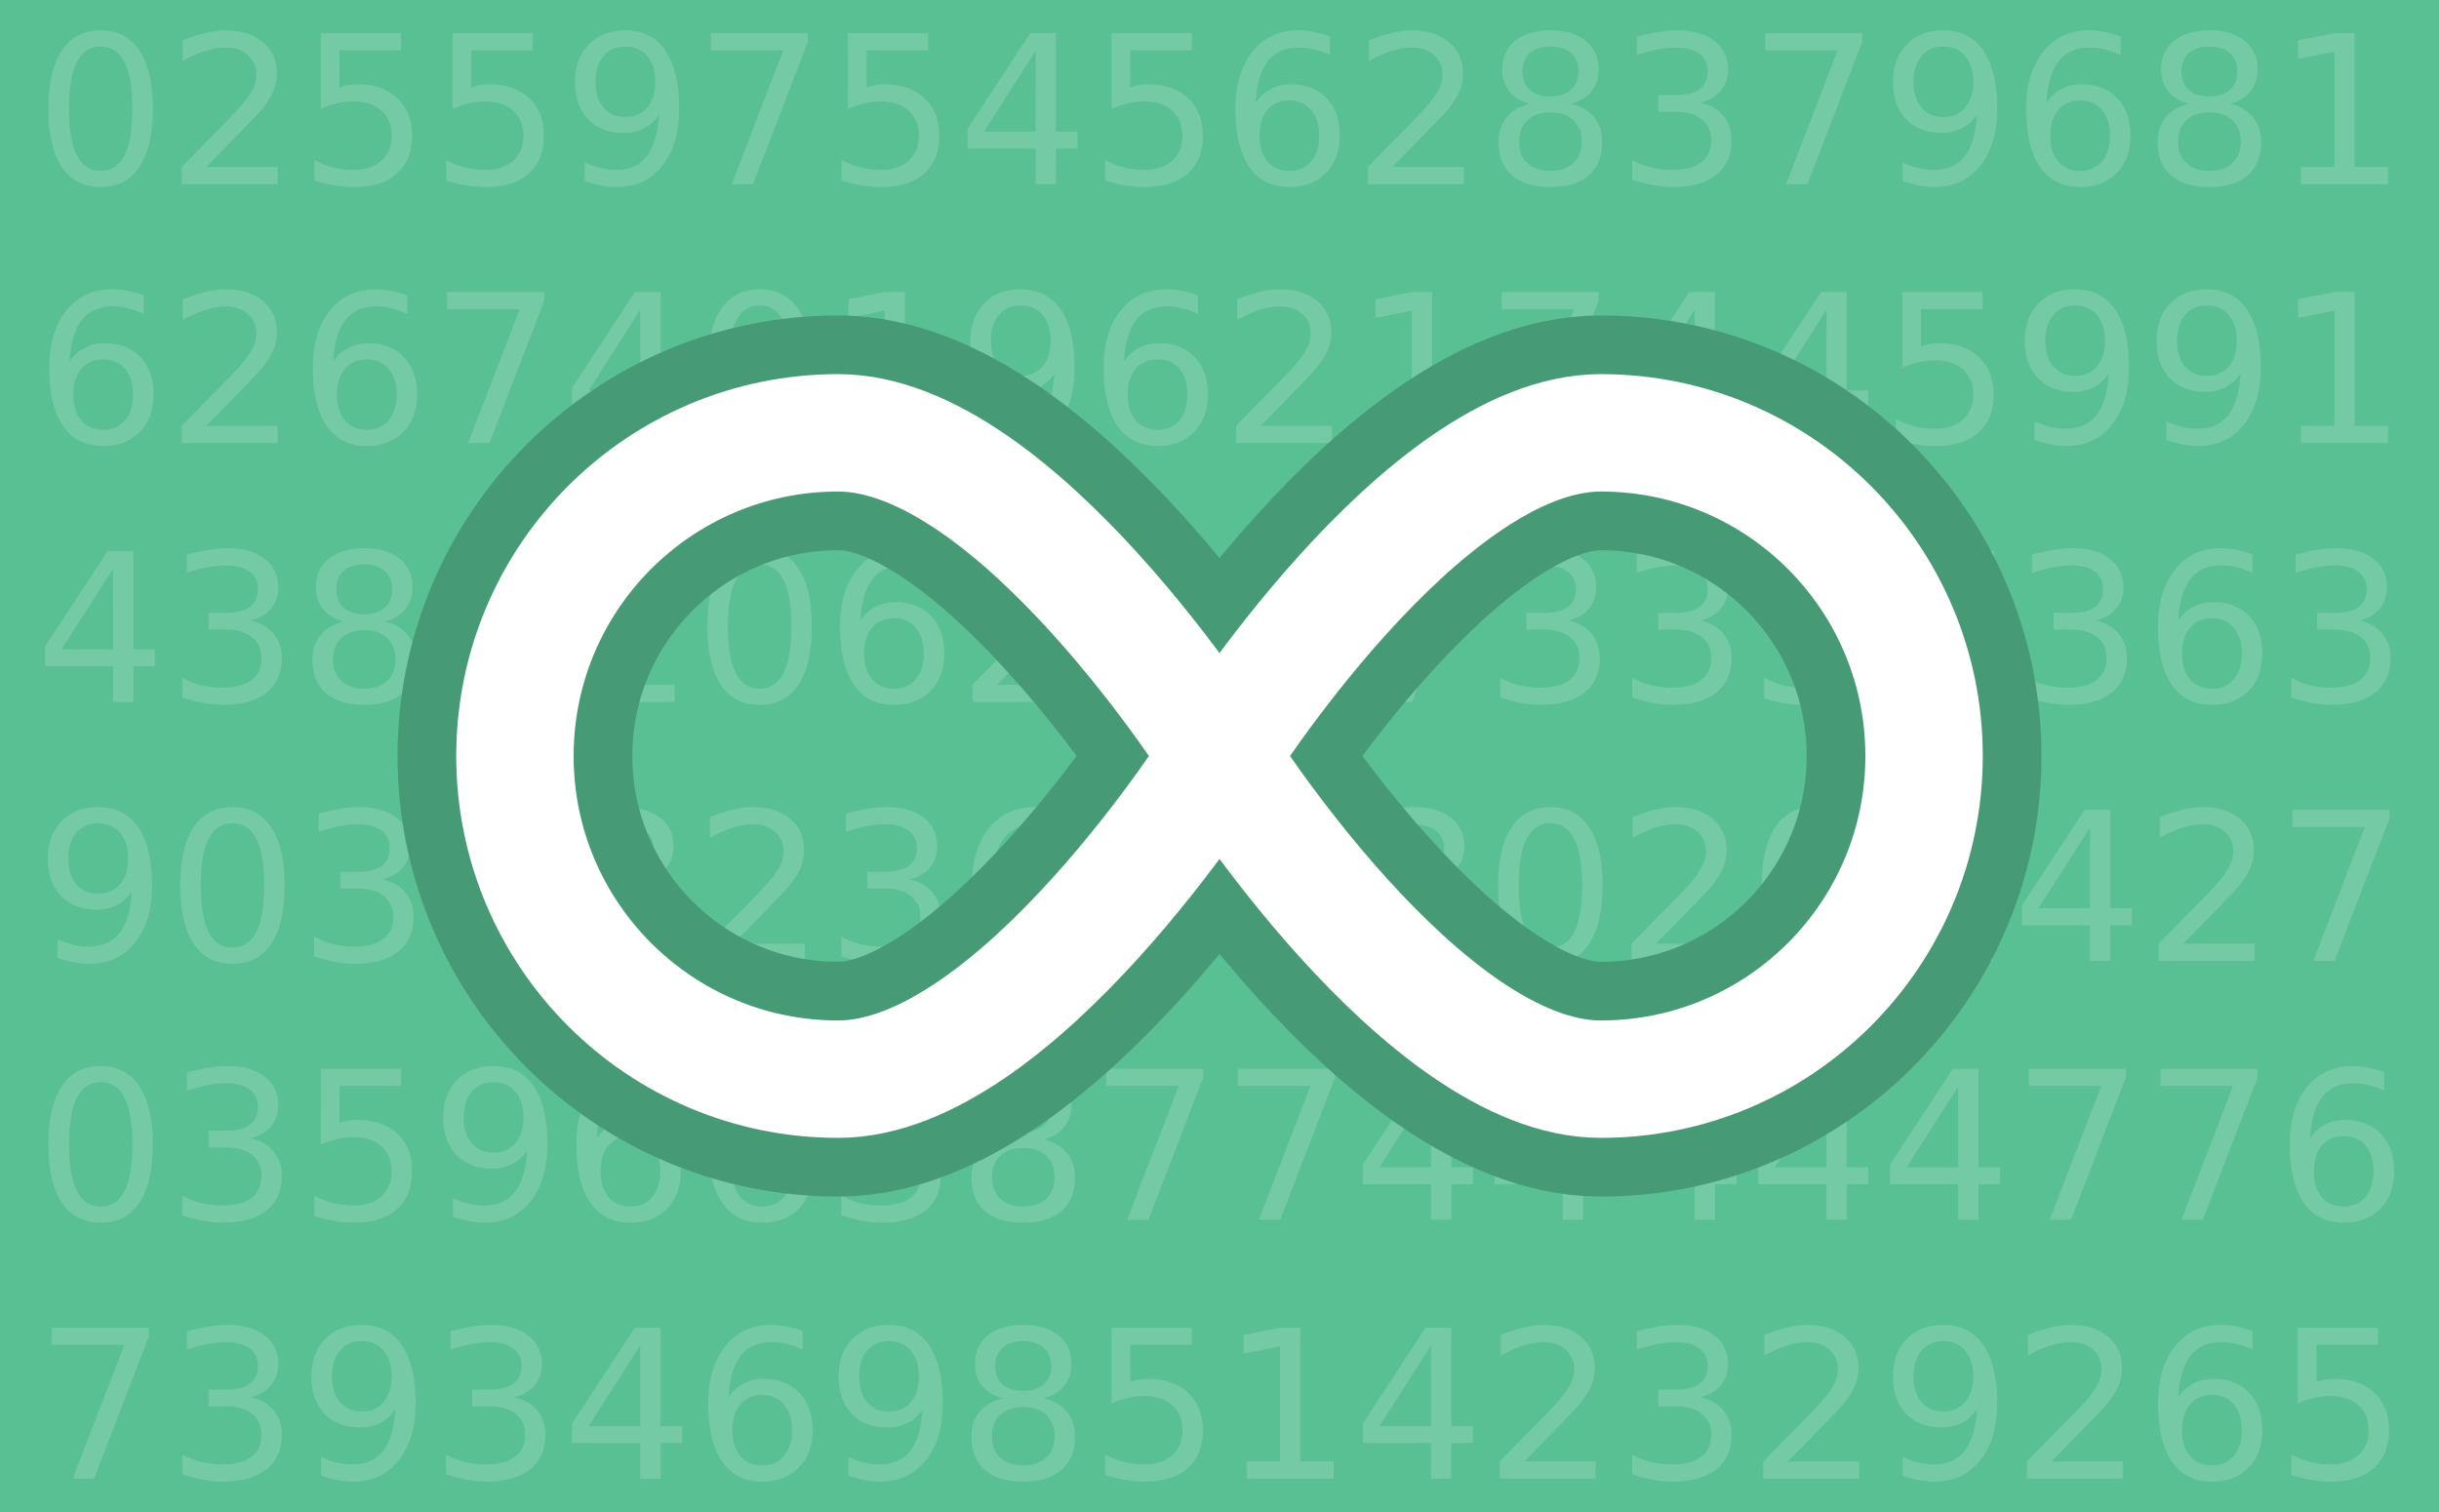 <svg xmlns="http://www.w3.org/2000/svg" width="600" height="372">
    <path d="M0 0h600v372H0Z"
        style="fill:#59c093;fill-opacity:1;stroke:none;stroke-width:4.453;stroke-linejoin:round" />
    <path
        d="M24.76 11.46c-2.588 0-4.537 1.278-5.847 3.833-1.294 2.537-1.94 6.361-1.94 11.47 0 5.093.646 8.917 1.94 11.472 1.31 2.537 3.26 3.806 5.847 3.806 2.604 0 4.553-1.269 5.848-3.806 1.31-2.555 1.966-6.379 1.966-11.471 0-5.11-.656-8.934-1.966-11.471-1.295-2.555-3.244-3.833-5.848-3.833zm0-3.98c4.164 0 7.34 1.65 9.53 4.951 2.206 3.285 3.31 8.062 3.31 14.333 0 6.253-1.103 11.03-3.31 14.332-2.19 3.284-5.366 4.927-9.53 4.927-4.163 0-7.348-1.643-9.555-4.927-2.19-3.301-3.284-8.079-3.284-14.332 0-6.271 1.095-11.048 3.284-14.333C17.412 9.13 20.597 7.48 24.76 7.48zm26.002 33.59h17.543v4.23H44.716v-4.23a972.842 972.842 0 0 1 7.788-7.936c3.301-3.335 5.375-5.483 6.22-6.446 1.61-1.808 2.73-3.334 3.36-4.578.648-1.26.971-2.496.971-3.708 0-1.973-.697-3.583-2.09-4.827-1.377-1.244-3.177-1.866-5.4-1.866-1.576 0-3.243.274-5.001.822-1.742.547-3.608 1.376-5.6 2.488V9.943c2.024-.813 3.916-1.427 5.675-1.842 1.758-.415 3.367-.622 4.827-.622 3.847 0 6.916.962 9.206 2.887 2.289 1.924 3.433 4.495 3.433 7.713a11.1 11.1 0 0 1-.87 4.354c-.564 1.36-1.6 2.97-3.111 4.829-.414.48-1.733 1.873-3.956 4.178-2.222 2.29-5.358 5.5-9.406 9.632zM78.905 8.15h19.731v4.23H83.508v9.11c.73-.25 1.46-.433 2.191-.549.729-.133 1.458-.2 2.189-.2 4.147 0 7.431 1.137 9.853 3.41 2.422 2.272 3.633 5.35 3.633 9.231 0 3.998-1.244 7.108-3.733 9.33-2.488 2.207-5.997 3.31-10.525 3.31-1.56 0-3.152-.132-4.778-.398a38.065 38.065 0 0 1-5-1.194v-5.051a19.577 19.577 0 0 0 4.627 1.816 20.75 20.75 0 0 0 5.051.598c2.871 0 5.144-.755 6.819-2.265 1.675-1.51 2.512-3.558 2.512-6.146s-.837-4.637-2.512-6.146c-1.676-1.509-3.949-2.264-6.819-2.264-1.343 0-2.687.15-4.03.448-1.327.298-2.687.763-4.081 1.393zm32.422 0h19.733v4.23h-15.13v9.11c.73-.25 1.46-.433 2.19-.549.73-.133 1.46-.2 2.19-.2 4.147 0 7.431 1.137 9.853 3.41 2.422 2.272 3.633 5.35 3.633 9.231 0 3.998-1.244 7.108-3.733 9.33-2.488 2.207-5.996 3.31-10.524 3.31-1.56 0-3.152-.132-4.778-.398a38.05 38.05 0 0 1-5.001-1.194v-5.051a19.6 19.6 0 0 0 4.628 1.816c1.593.399 3.276.598 5.05.598 2.87 0 5.144-.755 6.819-2.265 1.675-1.51 2.513-3.558 2.513-6.146s-.838-4.637-2.513-6.146c-1.676-1.509-3.949-2.264-6.819-2.264-1.343 0-2.687.15-4.03.448-1.327.298-2.688.763-4.081 1.393zm32.522 36.38v-4.58a20.048 20.048 0 0 0 3.831 1.37c1.294.314 2.564.472 3.808.472 3.318 0 5.847-1.112 7.59-3.334 1.757-2.24 2.76-5.631 3.01-10.177-.963 1.427-2.182 2.522-3.658 3.284-1.476.764-3.11 1.146-4.902 1.146-3.716 0-6.66-1.12-8.833-3.36-2.157-2.256-3.236-5.333-3.236-9.231 0-3.815 1.129-6.876 3.385-9.182s5.258-3.459 9.007-3.459c4.297 0 7.573 1.65 9.83 4.952 2.272 3.285 3.408 8.062 3.408 14.333 0 5.855-1.393 10.533-4.18 14.033-2.77 3.484-6.503 5.226-11.198 5.226-1.26 0-2.537-.125-3.83-.374a27.356 27.356 0 0 1-4.032-1.12zm10.002-15.751c2.256 0 4.04-.772 5.351-2.315 1.327-1.542 1.99-3.657 1.99-6.344 0-2.671-.664-4.778-1.991-6.32-1.31-1.56-3.094-2.34-5.35-2.34s-4.047.78-5.375 2.34c-1.31 1.542-1.965 3.648-1.965 6.318 0 2.689.655 4.804 1.965 6.346 1.328 1.543 3.12 2.315 5.377 2.315zm21.002-20.628h23.887v2.14L185.254 45.3h-5.25l12.689-32.92h-17.84Zm33.74 0h19.732v4.23h-15.129v9.108c.73-.25 1.46-.432 2.19-.548.73-.133 1.46-.2 2.19-.2 4.147 0 7.431 1.137 9.854 3.41 2.422 2.272 3.633 5.35 3.633 9.231 0 3.998-1.244 7.108-3.733 9.33-2.488 2.207-5.997 3.31-10.526 3.31-1.559 0-3.151-.132-4.777-.398a38.113 38.113 0 0 1-5.002-1.194v-5.051a19.6 19.6 0 0 0 4.629 1.816c1.592.399 3.276.598 5.051.598 2.87 0 5.143-.755 6.818-2.265 1.675-1.51 2.513-3.558 2.513-6.146s-.838-4.637-2.513-6.146c-1.675-1.509-3.948-2.264-6.818-2.264-1.344 0-2.687.15-4.03.448-1.328.298-2.688.763-4.081 1.393zm46.183 4.38-12.69 19.83h12.689zm-1.319-4.38h6.32v24.21h5.299v4.182h-5.3V45.3h-5v-8.758h-16.771V31.69zm19.98 0h19.733v4.23h-15.13v9.108c.73-.25 1.46-.432 2.189-.548.73-.133 1.46-.2 2.191-.2 4.147 0 7.43 1.137 9.853 3.41 2.422 2.272 3.632 5.35 3.632 9.231 0 3.998-1.244 7.108-3.732 9.33-2.489 2.207-5.997 3.31-10.525 3.31-1.56 0-3.152-.132-4.777-.398a38.05 38.05 0 0 1-5.002-1.194v-5.051a19.6 19.6 0 0 0 4.628 1.816 20.75 20.75 0 0 0 5.052.598c2.869 0 5.141-.755 6.817-2.265 1.676-1.51 2.513-3.558 2.513-6.146s-.837-4.637-2.513-6.146c-1.676-1.509-3.948-2.264-6.817-2.264-1.344 0-2.688.15-4.032.448-1.327.298-2.687.763-4.081 1.393zm43.744 16.572c-2.256 0-4.047.771-5.374 2.314-1.31 1.543-1.965 3.658-1.965 6.345 0 2.671.655 4.786 1.965 6.344 1.327 1.544 3.118 2.315 5.374 2.315 2.257 0 4.04-.77 5.35-2.313 1.328-1.56 1.99-3.674 1.99-6.345 0-2.688-.663-4.803-1.99-6.346-1.31-1.543-3.093-2.314-5.35-2.314zm9.978-15.75v4.578a20.048 20.048 0 0 0-3.83-1.37 15.893 15.893 0 0 0-3.809-.47c-3.317 0-5.855 1.118-7.613 3.357-1.742 2.24-2.738 5.624-2.986 10.153.978-1.444 2.205-2.547 3.681-3.31 1.477-.78 3.103-1.17 4.878-1.17 3.732 0 6.677 1.137 8.833 3.41 2.173 2.255 3.26 5.333 3.26 9.231 0 3.815-1.128 6.876-3.384 9.182-2.256 2.306-5.259 3.459-9.007 3.459-4.297 0-7.582-1.643-9.854-4.927-2.273-3.301-3.41-8.079-3.41-14.332 0-5.873 1.394-10.55 4.18-14.035 2.788-3.5 6.53-5.25 11.223-5.25 1.26 0 2.53.125 3.807.373 1.294.25 2.638.623 4.031 1.12zm15.403 32.098h17.542v4.23h-23.589v-4.23a972.525 972.525 0 0 1 7.788-7.937c3.301-3.335 5.375-5.483 6.221-6.446 1.61-1.808 2.73-3.334 3.36-4.578.647-1.26.97-2.496.97-3.708 0-1.973-.697-3.583-2.09-4.827-1.377-1.244-3.177-1.866-5.4-1.866-1.576 0-3.243.274-5.001.822-1.741.547-3.608 1.376-5.6 2.488V9.943c2.025-.813 3.916-1.427 5.675-1.842 1.758-.415 3.367-.622 4.827-.622 3.848 0 6.916.962 9.206 2.887 2.289 1.924 3.433 4.495 3.433 7.713a11.1 11.1 0 0 1-.87 4.354c-.564 1.36-1.6 2.97-3.11 4.829-.415.48-1.734 1.873-3.957 4.178-2.222 2.29-5.358 5.5-9.405 9.632zm38.841-13.412c-2.388 0-4.27.639-5.648 1.916-1.36 1.278-2.04 3.036-2.04 5.275 0 2.24.68 3.998 2.04 5.275 1.376 1.278 3.259 1.916 5.648 1.916 2.39 0 4.272-.638 5.649-1.916 1.377-1.293 2.065-3.051 2.065-5.274 0-2.24-.688-3.998-2.065-5.276-1.36-1.277-3.244-1.916-5.649-1.916zm-5.026-2.14c-2.156-.53-3.84-1.534-5.051-3.01-1.194-1.477-1.791-3.276-1.791-5.4 0-2.969 1.053-5.317 3.159-7.042 2.123-1.725 5.026-2.588 8.71-2.588 3.699 0 6.602.863 8.708 2.588s3.16 4.073 3.16 7.042c0 2.124-.606 3.923-1.816 5.4-1.194 1.476-2.861 2.48-5.002 3.01 2.423.564 4.306 1.667 5.65 3.31 1.36 1.641 2.039 3.648 2.039 6.02 0 3.6-1.103 6.363-3.309 8.287-2.19 1.924-5.333 2.887-9.43 2.887-4.098 0-7.25-.963-9.455-2.887-2.19-1.924-3.286-4.686-3.286-8.286 0-2.373.68-4.38 2.041-6.021 1.36-1.643 3.252-2.746 5.673-3.31zm-1.84-7.937c0 1.924.596 3.425 1.79 4.503 1.212 1.08 2.903 1.618 5.076 1.618 2.157 0 3.841-.539 5.051-1.618 1.229-1.078 1.843-2.58 1.843-4.503 0-1.925-.614-3.426-1.843-4.504-1.21-1.078-2.894-1.618-5.05-1.618-2.174 0-3.865.54-5.077 1.618-1.194 1.079-1.79 2.58-1.79 4.504zm43.767 7.688c2.406.514 4.28 1.584 5.624 3.21 1.36 1.626 2.04 3.633 2.04 6.022 0 3.666-1.26 6.502-3.782 8.51-2.522 2.007-6.104 3.01-10.749 3.01-1.559 0-3.168-.157-4.828-.472a34.022 34.022 0 0 1-5.1-1.368v-4.853a17.394 17.394 0 0 0 4.578 1.84c1.66.416 3.393.624 5.2.624 3.152 0 5.55-.622 7.192-1.867 1.659-1.244 2.488-3.052 2.488-5.424 0-2.19-.771-3.898-2.314-5.125-1.526-1.245-3.658-1.867-6.395-1.867h-4.33v-4.13h4.529c2.471 0 4.363-.49 5.674-1.47 1.31-.994 1.966-2.421 1.966-4.28 0-1.906-.68-3.366-2.041-4.378-1.344-1.028-3.276-1.542-5.797-1.542-1.377 0-2.854.149-4.43.446-1.576.299-3.31.764-5.2 1.395v-4.48c1.908-.53 3.69-.928 5.35-1.193a30.227 30.227 0 0 1 4.726-.399c3.816 0 6.835.87 9.058 2.612 2.223 1.726 3.334 4.065 3.334 7.018 0 2.057-.588 3.799-1.766 5.225-1.178 1.41-2.853 2.389-5.027 2.936zM434.23 8.15h23.888v2.14L444.63 45.3h-5.249l12.69-32.92h-17.842zm33.84 36.38v-4.58a20.07 20.07 0 0 0 3.833 1.37 16.09 16.09 0 0 0 3.807.472c3.318 0 5.847-1.112 7.59-3.334 1.757-2.24 2.76-5.631 3.01-10.177-.963 1.427-2.181 2.522-3.657 3.284-1.477.764-3.112 1.146-4.903 1.146-3.716 0-6.66-1.12-8.833-3.36-2.157-2.256-3.236-5.333-3.236-9.231 0-3.815 1.129-6.876 3.385-9.182s5.258-3.459 9.007-3.459c4.297 0 7.573 1.65 9.83 4.952 2.272 3.285 3.408 8.062 3.408 14.333 0 5.855-1.393 10.533-4.18 14.033-2.77 3.484-6.503 5.226-11.198 5.226-1.26 0-2.537-.125-3.83-.374a27.356 27.356 0 0 1-4.032-1.12zm10.003-15.751c2.257 0 4.04-.772 5.351-2.315 1.327-1.542 1.99-3.657 1.99-6.344 0-2.671-.663-4.778-1.99-6.32-1.31-1.56-3.094-2.34-5.35-2.34s-4.048.78-5.374 2.34c-1.31 1.542-1.966 3.648-1.966 6.318 0 2.689.655 4.804 1.966 6.346 1.326 1.543 3.118 2.315 5.373 2.315zm33.643-4.056c-2.257 0-4.049.771-5.377 2.314-1.31 1.543-1.964 3.658-1.964 6.345 0 2.671.655 4.786 1.966 6.344 1.326 1.544 3.118 2.315 5.375 2.315 2.256 0 4.039-.77 5.35-2.313 1.326-1.56 1.99-3.674 1.99-6.345 0-2.688-.664-4.803-1.99-6.346-1.311-1.543-3.095-2.314-5.352-2.314zm9.978-15.75v4.578a20.08 20.08 0 0 0-3.833-1.37 15.888 15.888 0 0 0-3.806-.47c-3.319 0-5.857 1.118-7.615 3.357-1.741 2.24-2.736 5.624-2.986 10.153.98-1.444 2.206-2.547 3.682-3.31 1.478-.78 3.104-1.17 4.878-1.17 3.732 0 6.676 1.137 8.834 3.41 2.172 2.255 3.259 5.333 3.259 9.231 0 3.815-1.128 6.876-3.384 9.182-2.256 2.306-5.258 3.459-9.007 3.459-4.297 0-7.582-1.643-9.855-4.927-2.272-3.301-3.409-8.079-3.409-14.332 0-5.873 1.394-10.55 4.181-14.035 2.786-3.5 6.527-5.25 11.222-5.25 1.261 0 2.53.125 3.808.373 1.293.25 2.637.623 4.03 1.12zm21.822 18.686c-2.39 0-4.272.639-5.649 1.916-1.36 1.278-2.04 3.036-2.04 5.275 0 2.24.68 3.998 2.04 5.275 1.377 1.278 3.26 1.916 5.649 1.916 2.388 0 4.27-.638 5.648-1.916 1.376-1.293 2.065-3.051 2.065-5.274 0-2.24-.688-3.998-2.064-5.276-1.36-1.277-3.244-1.916-5.65-1.916zm-5.027-2.14c-2.157-.53-3.84-1.534-5.052-3.01-1.194-1.477-1.79-3.276-1.79-5.4 0-2.969 1.052-5.317 3.159-7.042 2.123-1.725 5.026-2.588 8.71-2.588 3.699 0 6.601.863 8.708 2.588 2.106 1.725 3.16 4.073 3.16 7.042 0 2.124-.606 3.923-1.816 5.4-1.194 1.476-2.862 2.48-5.002 3.01 2.422.564 4.305 1.667 5.649 3.31 1.36 1.641 2.04 3.648 2.04 6.02 0 3.6-1.102 6.363-3.309 8.287-2.19 1.924-5.333 2.887-9.43 2.887-4.098 0-7.25-.963-9.456-2.887-2.19-1.924-3.284-4.686-3.284-8.286 0-2.373.68-4.38 2.04-6.021 1.36-1.643 3.251-2.746 5.673-3.31zm-1.841-7.937c0 1.924.597 3.425 1.791 4.503 1.211 1.08 2.903 1.618 5.077 1.618 2.156 0 3.84-.539 5.05-1.618 1.228-1.078 1.842-2.58 1.842-4.503 0-1.925-.614-3.426-1.842-4.504-1.21-1.078-2.894-1.618-5.05-1.618-2.174 0-3.867.54-5.077 1.618-1.194 1.079-1.791 2.58-1.791 4.504zm29.411 23.489h8.211V12.729l-8.933 1.792V9.943l8.883-1.792h5.026v32.92h8.212v4.23h-21.399ZM25.382 88.422c-2.256 0-4.047.772-5.374 2.315-1.31 1.543-1.966 3.657-1.966 6.345 0 2.67.656 4.786 1.966 6.344 1.327 1.543 3.118 2.315 5.374 2.315 2.257 0 4.04-.771 5.35-2.314 1.327-1.559 1.99-3.674 1.99-6.344 0-2.688-.663-4.803-1.99-6.346-1.31-1.543-3.093-2.315-5.35-2.315Zm9.978-15.75v4.579a20.048 20.048 0 0 0-3.831-1.37 15.893 15.893 0 0 0-3.808-.471c-3.318 0-5.855 1.12-7.613 3.358-1.742 2.24-2.738 5.624-2.987 10.152.979-1.443 2.206-2.547 3.682-3.31 1.477-.78 3.103-1.169 4.878-1.169 3.732 0 6.676 1.136 8.833 3.41 2.173 2.255 3.26 5.332 3.26 9.23 0 3.816-1.128 6.876-3.384 9.182-2.256 2.306-5.259 3.46-9.007 3.46-4.297 0-7.582-1.643-9.854-4.927-2.273-3.302-3.41-8.08-3.41-14.333 0-5.872 1.394-10.55 4.18-14.034 2.788-3.5 6.529-5.25 11.223-5.25 1.26 0 2.53.124 3.807.373 1.294.249 2.638.622 4.03 1.12zm15.402 32.098h17.543V109H44.716v-4.23a972.624 972.624 0 0 1 7.788-7.937c3.301-3.334 5.375-5.483 6.22-6.445 1.61-1.808 2.73-3.334 3.36-4.579.648-1.26.971-2.496.971-3.707 0-1.974-.697-3.583-2.09-4.827-1.377-1.244-3.177-1.867-5.4-1.867-1.576 0-3.243.274-5.001.822-1.742.547-3.608 1.377-5.6 2.488v-5.075c2.024-.813 3.916-1.427 5.675-1.842 1.758-.415 3.367-.622 4.827-.622 3.847 0 6.916.962 9.206 2.887 2.289 1.923 3.433 4.494 3.433 7.712a11.1 11.1 0 0 1-.87 4.355c-.564 1.36-1.6 2.97-3.111 4.828-.414.481-1.733 1.874-3.956 4.18-2.222 2.289-5.358 5.5-9.406 9.63zm39.465-16.348c-2.256 0-4.048.772-5.375 2.315-1.31 1.543-1.966 3.657-1.966 6.345 0 2.67.655 4.786 1.966 6.344 1.327 1.543 3.119 2.315 5.375 2.315s4.039-.771 5.35-2.314c1.326-1.559 1.99-3.674 1.99-6.344 0-2.688-.664-4.803-1.99-6.346-1.311-1.543-3.095-2.315-5.351-2.315zm9.978-15.75v4.579a20.08 20.08 0 0 0-3.832-1.37 15.888 15.888 0 0 0-3.807-.471c-3.318 0-5.857 1.12-7.615 3.358-1.74 2.24-2.736 5.624-2.986 10.152.98-1.443 2.207-2.547 3.683-3.31 1.476-.78 3.102-1.169 4.877-1.169 3.733 0 6.677 1.136 8.834 3.41 2.172 2.255 3.259 5.332 3.259 9.23 0 3.816-1.128 6.876-3.384 9.182-2.256 2.306-5.258 3.46-9.007 3.46-4.297 0-7.582-1.643-9.855-4.927-2.271-3.302-3.407-8.08-3.407-14.333 0-5.872 1.392-10.55 4.178-14.034 2.788-3.5 6.529-5.25 11.224-5.25 1.26 0 2.53.124 3.807.373 1.293.249 2.637.622 4.03 1.12zm9.803-.822h23.887v2.14L120.41 109h-5.249l12.69-32.92h-17.842zm47.501 4.38L144.82 96.061h12.689zm-1.319-4.38h6.32v24.211h5.3v4.181h-5.3v8.76h-5.001v-8.76h-16.77V95.39zm30.68 3.31c-2.587 0-4.536 1.277-5.847 3.832-1.293 2.538-1.94 6.362-1.94 11.471 0 5.093.647 8.916 1.94 11.471 1.31 2.538 3.26 3.807 5.848 3.807 2.605 0 4.554-1.269 5.847-3.807 1.31-2.555 1.966-6.378 1.966-11.47 0-5.11-.655-8.934-1.966-11.472-1.293-2.555-3.242-3.832-5.847-3.832zm0-3.981c4.164 0 7.34 1.65 9.53 4.952 2.207 3.284 3.31 8.062 3.31 14.332 0 6.254-1.103 11.031-3.309 14.333-2.19 3.284-5.366 4.926-9.53 4.926-4.163 0-7.348-1.642-9.554-4.926-2.19-3.302-3.286-8.08-3.286-14.333 0-6.27 1.095-11.048 3.285-14.332 2.206-3.302 5.391-4.952 9.555-4.952zm22.544 33.591h8.212V76.43l-8.933 1.791v-4.577l8.883-1.793h5.026v32.92h8.211V109h-21.399zm31.7 3.46v-4.58a20.08 20.08 0 0 0 3.833 1.37 16.1 16.1 0 0 0 3.807.471c3.318 0 5.848-1.111 7.589-3.334 1.758-2.239 2.762-5.63 3.012-10.176-.963 1.426-2.182 2.521-3.658 3.284-1.477.763-3.111 1.145-4.902 1.145-3.716 0-6.66-1.12-8.834-3.36-2.157-2.255-3.235-5.332-3.235-9.23 0-3.816 1.128-6.876 3.384-9.182 2.256-2.306 5.259-3.46 9.007-3.46 4.297 0 7.574 1.651 9.83 4.953 2.272 3.284 3.408 8.062 3.408 14.332 0 5.856-1.393 10.533-4.179 14.033-2.771 3.484-6.504 5.226-11.198 5.226-1.26 0-2.538-.124-3.832-.373a27.414 27.414 0 0 1-4.031-1.12zm10.004-15.751c2.256 0 4.04-.772 5.35-2.315 1.327-1.543 1.99-3.657 1.99-6.345 0-2.67-.663-4.778-1.99-6.32-1.31-1.56-3.094-2.339-5.351-2.339-2.255 0-4.046.78-5.374 2.34-1.31 1.541-1.966 3.648-1.966 6.318 0 2.688.656 4.803 1.966 6.346 1.328 1.543 3.12 2.315 5.375 2.315zm33.641-4.057c-2.256 0-4.047.772-5.375 2.315-1.31 1.543-1.966 3.657-1.966 6.345 0 2.67.656 4.786 1.966 6.344 1.328 1.543 3.12 2.315 5.376 2.315 2.255 0 4.038-.771 5.349-2.314 1.327-1.559 1.991-3.674 1.991-6.344 0-2.688-.664-4.803-1.991-6.346-1.31-1.543-3.094-2.315-5.35-2.315zm9.978-15.75v4.579a20.039 20.039 0 0 0-3.832-1.37 15.888 15.888 0 0 0-3.807-.471c-3.317 0-5.855 1.12-7.614 3.358-1.742 2.24-2.736 5.624-2.985 10.152.978-1.443 2.205-2.547 3.681-3.31 1.477-.78 3.103-1.169 4.877-1.169 3.733 0 6.678 1.136 8.834 3.41 2.174 2.255 3.26 5.332 3.26 9.23 0 3.816-1.128 6.876-3.385 9.182-2.255 2.306-5.258 3.46-9.007 3.46-4.297 0-7.58-1.643-9.853-4.927-2.273-3.302-3.41-8.08-3.41-14.333.001-5.872 1.394-10.55 4.18-14.034 2.788-3.5 6.528-5.25 11.224-5.25 1.26 0 2.529.124 3.806.373 1.294.249 2.637.622 4.031 1.12zm15.403 32.098h17.543V109h-23.59v-4.23a972.641 972.641 0 0 1 7.788-7.937c3.302-3.334 5.375-5.483 6.221-6.445 1.609-1.808 2.729-3.334 3.36-4.579.646-1.26.97-2.496.97-3.707 0-1.974-.697-3.583-2.09-4.827-1.377-1.244-3.177-1.867-5.4-1.867-1.576 0-3.243.274-5.001.822-1.742.547-3.608 1.377-5.6 2.488v-5.075c2.025-.813 3.916-1.427 5.674-1.842 1.758-.415 3.367-.622 4.828-.622 3.848 0 6.916.962 9.206 2.887 2.29 1.923 3.434 4.494 3.434 7.712 0 1.527-.29 2.978-.87 4.355-.565 1.36-1.602 2.97-3.112 4.828-.414.481-1.733 1.874-3.955 4.18-2.223 2.289-5.358 5.5-9.406 9.63zm28.963 0h8.212V76.43l-8.933 1.791v-4.577l8.883-1.793h5.026v32.92h8.21V109h-21.398zm30.282-32.92h23.888v2.14L379.786 109h-5.25l12.69-32.92h-17.84zm47.501 4.38-12.689 19.831h12.69zm-1.318-4.38h6.319v24.211h5.3v4.181h-5.3v8.76h-5v-8.76h-16.772V95.39zm33.74 4.38L436.62 96.061h12.69zm-1.317-4.38h6.32v24.211h5.3v4.181h-5.3v8.76h-5.002v-8.76h-16.772V95.39zm19.98 0h19.732v4.23h-15.13v9.109c.731-.25 1.461-.432 2.19-.548.731-.133 1.46-.2 2.19-.2 4.147 0 7.432 1.136 9.854 3.41 2.421 2.272 3.632 5.35 3.632 9.23 0 3.998-1.244 7.109-3.733 9.331-2.487 2.207-5.996 3.31-10.524 3.31-1.56 0-3.152-.133-4.778-.399a38.049 38.049 0 0 1-5.001-1.193v-5.052a19.6 19.6 0 0 0 4.628 1.817 20.75 20.75 0 0 0 5.051.598c2.87 0 5.143-.756 6.818-2.266 1.675-1.509 2.513-3.557 2.513-6.145 0-2.588-.838-4.637-2.513-6.146-1.675-1.51-3.948-2.264-6.818-2.264-1.343 0-2.687.15-4.03.447a21.24 21.24 0 0 0-4.081 1.394zm32.521 36.38v-4.58a20.038 20.038 0 0 0 3.832 1.37 16.09 16.09 0 0 0 3.807.471c3.317 0 5.847-1.111 7.59-3.334 1.757-2.239 2.76-5.63 3.01-10.176-.962 1.426-2.18 2.521-3.657 3.284-1.477.763-3.11 1.145-4.902 1.145-3.716 0-6.66-1.12-8.834-3.36-2.156-2.255-3.235-5.332-3.235-9.23 0-3.816 1.128-6.876 3.384-9.182 2.256-2.306 5.258-3.46 9.007-3.46 4.298 0 7.574 1.651 9.83 4.953 2.272 3.284 3.408 8.062 3.408 14.332 0 5.856-1.393 10.533-4.18 14.033-2.77 3.484-6.503 5.226-11.198 5.226-1.26 0-2.537-.124-3.83-.373a27.414 27.414 0 0 1-4.032-1.12zm10.004-15.751c2.255 0 4.039-.772 5.349-2.315 1.327-1.543 1.99-3.657 1.99-6.345 0-2.67-.663-4.778-1.99-6.32-1.31-1.56-3.094-2.339-5.35-2.339-2.257 0-4.048.78-5.374 2.34-1.311 1.541-1.966 3.648-1.966 6.318 0 2.688.655 4.803 1.966 6.346 1.326 1.543 3.118 2.315 5.375 2.315zm22.42 15.75v-4.579a20.048 20.048 0 0 0 3.83 1.37 16.09 16.09 0 0 0 3.807.471c3.318 0 5.848-1.111 7.589-3.334 1.758-2.239 2.762-5.63 3.012-10.176-.963 1.426-2.182 2.521-3.658 3.284-1.477.763-3.111 1.145-4.902 1.145-3.716 0-6.66-1.12-8.834-3.36-2.157-2.255-3.235-5.332-3.235-9.23 0-3.816 1.128-6.876 3.384-9.182 2.257-2.306 5.259-3.46 9.007-3.46 4.298 0 7.574 1.651 9.83 4.953 2.272 3.284 3.408 8.062 3.408 14.332 0 5.856-1.393 10.533-4.179 14.033-2.77 3.484-6.504 5.226-11.198 5.226-1.26 0-2.538-.124-3.832-.373a27.414 27.414 0 0 1-4.031-1.12zm10-15.75c2.257 0 4.04-.772 5.35-2.315 1.328-1.543 1.992-3.657 1.992-6.345 0-2.67-.664-4.778-1.991-6.32-1.31-1.56-3.094-2.339-5.35-2.339s-4.047.78-5.375 2.34c-1.31 1.541-1.965 3.648-1.965 6.318 0 2.688.655 4.803 1.965 6.346 1.328 1.543 3.12 2.315 5.375 2.315zm23.142 12.291h8.211V76.43l-8.933 1.791v-4.577l8.883-1.793h5.026v32.92h8.212V109h-21.399ZM27.82 139.93l-12.689 19.83h12.69zm-1.317-4.38h6.32v24.21h5.3v4.182h-5.3v8.759h-5.001v-8.759H11.049v-4.854zm35.158 17.12c2.406.514 4.28 1.584 5.624 3.21 1.36 1.625 2.04 3.632 2.04 6.021 0 3.666-1.26 6.503-3.783 8.51-2.52 2.007-6.104 3.01-10.749 3.01-1.56 0-3.168-.157-4.827-.472a34.062 34.062 0 0 1-5.101-1.368v-4.853a17.39 17.39 0 0 0 4.579 1.841c1.658.416 3.392.623 5.2.623 3.152 0 5.55-.622 7.192-1.866 1.659-1.244 2.488-3.053 2.488-5.425 0-2.19-.772-3.898-2.315-5.125-1.526-1.244-3.658-1.867-6.395-1.867h-4.33v-4.13h4.53c2.471 0 4.362-.49 5.673-1.469 1.31-.995 1.966-2.422 1.966-4.28 0-1.907-.68-3.367-2.04-4.38-1.344-1.027-3.276-1.54-5.798-1.54-1.377 0-2.853.148-4.43.445-1.575.3-3.309.764-5.2 1.395v-4.479a48.718 48.718 0 0 1 5.35-1.194 30.226 30.226 0 0 1 4.727-.399c3.816 0 6.836.871 9.058 2.612 2.223 1.726 3.334 4.065 3.334 7.019 0 2.057-.589 3.798-1.767 5.224-1.178 1.41-2.853 2.389-5.026 2.937zm27.943 2.389c-2.388 0-4.271.638-5.648 1.916-1.36 1.277-2.04 3.035-2.04 5.274 0 2.24.68 3.998 2.04 5.276 1.377 1.277 3.26 1.916 5.648 1.916 2.389 0 4.272-.64 5.649-1.916 1.376-1.294 2.065-3.052 2.065-5.275 0-2.24-.688-3.998-2.064-5.275-1.361-1.278-3.245-1.916-5.65-1.916zm-5.026-2.14c-2.157-.532-3.84-1.535-5.051-3.011-1.195-1.476-1.792-3.276-1.792-5.4 0-2.969 1.053-5.316 3.16-7.042 2.123-1.724 5.026-2.586 8.709-2.586 3.7 0 6.603.862 8.709 2.586 2.106 1.726 3.16 4.073 3.16 7.043 0 2.123-.606 3.923-1.816 5.399-1.194 1.476-2.861 2.48-5.002 3.01 2.423.564 4.305 1.667 5.65 3.31 1.359 1.642 2.039 3.649 2.039 6.021 0 3.6-1.103 6.362-3.309 8.286-2.19 1.925-5.333 2.887-9.431 2.887-4.097 0-7.249-.962-9.454-2.887-2.19-1.924-3.286-4.686-3.286-8.286 0-2.372.68-4.38 2.04-6.02 1.361-1.644 3.253-2.747 5.674-3.31zm-1.841-7.938c0 1.924.597 3.425 1.791 4.504 1.211 1.078 2.903 1.618 5.076 1.618 2.157 0 3.84-.54 5.051-1.618 1.228-1.079 1.842-2.58 1.842-4.504 0-1.924-.614-3.426-1.842-4.503-1.21-1.079-2.894-1.618-5.051-1.618-2.173 0-3.865.539-5.076 1.618-1.194 1.078-1.791 2.58-1.791 4.503zm42.35-5.051-12.689 19.83h12.69zm-1.318-4.38h6.319v24.21h5.3v4.182h-5.3v8.759h-5v-8.759h-16.772v-4.854zm20.801 32.92h8.211v-28.341l-8.932 1.79v-4.577l8.882-1.792h5.028v32.92h8.21v4.23H144.57zm42.3-29.61c-2.587 0-4.536 1.277-5.847 3.832-1.293 2.538-1.94 6.361-1.94 11.47 0 5.093.647 8.917 1.94 11.472 1.31 2.538 3.26 3.807 5.848 3.807 2.605 0 4.554-1.27 5.847-3.807 1.31-2.555 1.966-6.379 1.966-11.471 0-5.11-.655-8.933-1.966-11.471-1.293-2.555-3.242-3.832-5.847-3.832zm0-3.982c4.164 0 7.34 1.651 9.53 4.952 2.207 3.285 3.31 8.062 3.31 14.333 0 6.254-1.103 11.031-3.309 14.332-2.19 3.285-5.366 4.927-9.53 4.927-4.163 0-7.348-1.642-9.554-4.927-2.19-3.301-3.286-8.078-3.286-14.332 0-6.27 1.095-11.048 3.285-14.333 2.206-3.3 5.391-4.952 9.555-4.952zm33.046 17.244c-2.257 0-4.05.772-5.377 2.315-1.31 1.542-1.964 3.657-1.964 6.344 0 2.671.655 4.786 1.966 6.345 1.326 1.543 3.118 2.315 5.375 2.315 2.255 0 4.038-.772 5.349-2.314 1.327-1.56 1.99-3.674 1.99-6.344 0-2.689-.663-4.804-1.99-6.346-1.31-1.543-3.094-2.315-5.35-2.315zm9.977-15.75v4.578a20.08 20.08 0 0 0-3.832-1.37 15.888 15.888 0 0 0-3.806-.47c-3.319 0-5.857 1.119-7.615 3.358-1.741 2.24-2.737 5.623-2.986 10.152.979-1.444 2.206-2.547 3.682-3.31 1.477-.78 3.103-1.17 4.878-1.17 3.732 0 6.677 1.137 8.833 3.41 2.173 2.256 3.26 5.333 3.26 9.231 0 3.815-1.129 6.876-3.384 9.182-2.256 2.306-5.259 3.459-9.007 3.459-4.297 0-7.582-1.642-9.855-4.927-2.273-3.301-3.409-8.078-3.409-14.332 0-5.872 1.394-10.55 4.181-14.034 2.787-3.5 6.527-5.25 11.222-5.25 1.26 0 2.53.125 3.808.373 1.293.249 2.637.622 4.03 1.12zm15.403 32.098h17.542v4.23h-23.59v-4.23a991.562 991.562 0 0 1 7.79-7.937c3.3-3.335 5.374-5.483 6.22-6.445 1.61-1.808 2.729-3.335 3.359-4.579.647-1.26.97-2.496.97-3.707 0-1.974-.696-3.583-2.089-4.827-1.377-1.245-3.178-1.867-5.4-1.867-1.576 0-3.243.274-5.002.822-1.741.547-3.607 1.376-5.598 2.488v-5.076c2.024-.812 3.915-1.426 5.673-1.842 1.758-.414 3.367-.622 4.827-.622 3.849 0 6.917.963 9.206 2.887 2.29 1.924 3.435 4.495 3.435 7.713 0 1.526-.29 2.978-.872 4.355-.563 1.36-1.6 2.97-3.11 4.828-.414.48-1.733 1.874-3.956 4.179-2.223 2.29-5.358 5.5-9.405 9.631zm28.963 0h8.21v-28.341l-8.932 1.79v-4.577l8.883-1.792h5.026v32.92h8.212v4.23H274.26zm42.922-16.348c-2.256 0-4.047.772-5.374 2.315-1.31 1.542-1.965 3.657-1.965 6.344 0 2.671.655 4.786 1.965 6.345 1.327 1.543 3.118 2.315 5.374 2.315 2.257 0 4.04-.772 5.35-2.314 1.327-1.56 1.99-3.674 1.99-6.344 0-2.689-.663-4.804-1.99-6.346-1.31-1.543-3.093-2.315-5.35-2.315zm9.978-15.75v4.578a20.048 20.048 0 0 0-3.83-1.37 15.893 15.893 0 0 0-3.809-.47c-3.317 0-5.855 1.119-7.613 3.358-1.742 2.24-2.738 5.623-2.987 10.152.979-1.444 2.206-2.547 3.682-3.31 1.477-.78 3.103-1.17 4.878-1.17 3.732 0 6.677 1.137 8.833 3.41 2.173 2.256 3.26 5.333 3.26 9.231 0 3.815-1.128 6.876-3.384 9.182-2.256 2.306-5.259 3.459-9.007 3.459-4.297 0-7.582-1.642-9.854-4.927-2.273-3.301-3.41-8.078-3.41-14.332 0-5.872 1.394-10.55 4.18-14.034 2.788-3.5 6.53-5.25 11.223-5.25 1.26 0 2.53.125 3.807.373 1.294.249 2.638.622 4.031 1.12zm9.803-.822h23.888v2.14l-13.485 35.01h-5.25l12.688-32.92h-17.84zm48.922 17.12c2.404.514 4.278 1.584 5.622 3.21 1.36 1.625 2.04 3.632 2.04 6.021 0 3.666-1.26 6.503-3.783 8.51-2.52 2.007-6.104 3.01-10.749 3.01-1.559 0-3.168-.157-4.827-.472a34.063 34.063 0 0 1-5.1-1.368v-4.853a17.414 17.414 0 0 0 4.578 1.841c1.659.416 3.392.623 5.2.623 3.152 0 5.55-.622 7.192-1.866 1.659-1.244 2.488-3.053 2.488-5.425 0-2.19-.772-3.898-2.315-5.125-1.525-1.244-3.657-1.867-6.394-1.867h-4.329v-4.13h4.528c2.471 0 4.362-.49 5.673-1.469 1.31-.995 1.966-2.422 1.966-4.28 0-1.907-.68-3.367-2.04-4.38-1.344-1.027-3.276-1.54-5.798-1.54-1.377 0-2.853.148-4.43.445-1.575.3-3.309.764-5.2 1.395v-4.479a48.718 48.718 0 0 1 5.35-1.194 30.226 30.226 0 0 1 4.727-.399c3.816 0 6.836.871 9.058 2.612 2.223 1.726 3.334 4.065 3.334 7.019 0 2.057-.589 3.798-1.767 5.224-1.177 1.41-2.852 2.389-5.026 2.937zm32.42 0c2.406.514 4.28 1.584 5.624 3.21 1.36 1.625 2.04 3.632 2.04 6.021 0 3.666-1.26 6.503-3.782 8.51-2.522 2.007-6.104 3.01-10.749 3.01-1.559 0-3.168-.157-4.828-.472a34.02 34.02 0 0 1-5.1-1.368v-4.853a17.394 17.394 0 0 0 4.578 1.841c1.66.416 3.393.623 5.2.623 3.152 0 5.55-.622 7.192-1.866 1.659-1.244 2.488-3.053 2.488-5.425 0-2.19-.771-3.898-2.314-5.125-1.526-1.244-3.658-1.867-6.395-1.867h-4.33v-4.13h4.529c2.471 0 4.363-.49 5.674-1.469 1.31-.995 1.966-2.422 1.966-4.28 0-1.907-.68-3.367-2.041-4.38-1.344-1.027-3.276-1.54-5.797-1.54-1.377 0-2.854.148-4.43.445-1.576.3-3.31.764-5.2 1.395v-4.479c1.908-.53 3.69-.929 5.35-1.194a30.226 30.226 0 0 1 4.726-.399c3.816 0 6.835.871 9.058 2.612 2.223 1.726 3.334 4.065 3.334 7.019 0 2.057-.588 3.798-1.766 5.224-1.178 1.41-2.853 2.389-5.027 2.937zm17.244-17.12h19.733v4.23h-15.129v9.109a13.1 13.1 0 0 1 2.189-.548c.73-.134 1.46-.2 2.191-.2 4.146 0 7.43 1.136 9.853 3.409 2.421 2.273 3.632 5.35 3.632 9.231 0 3.998-1.244 7.108-3.733 9.331-2.488 2.207-5.996 3.31-10.524 3.31-1.56 0-3.152-.133-4.778-.399a38.051 38.051 0 0 1-5.001-1.194v-5.051a19.6 19.6 0 0 0 4.628 1.817c1.593.398 3.276.597 5.052.597 2.87 0 5.142-.755 6.817-2.265 1.675-1.51 2.513-3.558 2.513-6.146s-.838-4.636-2.513-6.145c-1.675-1.51-3.948-2.264-6.817-2.264-1.344 0-2.688.149-4.031.447a21.27 21.27 0 0 0-4.082 1.394zm31.104 0h23.888v2.14l-13.487 35.01h-5.251l12.69-32.92h-17.84zm48.92 17.12c2.404.514 4.279 1.584 5.623 3.21 1.36 1.625 2.04 3.632 2.04 6.021 0 3.666-1.26 6.503-3.783 8.51-2.521 2.007-6.104 3.01-10.749 3.01-1.56 0-3.168-.157-4.827-.472a34.062 34.062 0 0 1-5.101-1.368v-4.853a17.414 17.414 0 0 0 4.579 1.841c1.658.416 3.392.623 5.2.623 3.152 0 5.55-.622 7.192-1.866 1.658-1.244 2.488-3.053 2.488-5.425 0-2.19-.772-3.898-2.315-5.125-1.526-1.244-3.658-1.867-6.396-1.867h-4.329v-4.13h4.53c2.471 0 4.362-.49 5.673-1.469 1.31-.995 1.965-2.422 1.965-4.28 0-1.907-.68-3.367-2.04-4.38-1.343-1.027-3.276-1.54-5.797-1.54-1.377 0-2.854.148-4.43.445-1.575.3-3.309.764-5.2 1.395v-4.479a48.718 48.718 0 0 1 5.35-1.194 30.226 30.226 0 0 1 4.727-.399c3.816 0 6.835.871 9.058 2.612 2.223 1.726 3.334 4.065 3.334 7.019 0 2.057-.589 3.798-1.767 5.224-1.177 1.41-2.852 2.389-5.026 2.937zm28.565-.548c-2.256 0-4.048.772-5.375 2.315-1.31 1.542-1.966 3.657-1.966 6.344 0 2.671.655 4.786 1.966 6.345 1.327 1.543 3.119 2.315 5.375 2.315 2.255 0 4.039-.772 5.35-2.314 1.327-1.56 1.99-3.674 1.99-6.344 0-2.689-.663-4.804-1.99-6.346-1.311-1.543-3.095-2.315-5.352-2.315zm9.978-15.75v4.578a20.08 20.08 0 0 0-3.833-1.37 15.888 15.888 0 0 0-3.806-.47c-3.318 0-5.856 1.119-7.615 3.358-1.741 2.24-2.737 5.623-2.986 10.152.979-1.444 2.207-2.547 3.683-3.31 1.476-.78 3.102-1.17 4.877-1.17 3.733 0 6.677 1.137 8.834 3.41 2.172 2.256 3.258 5.333 3.258 9.231 0 3.815-1.127 6.876-3.383 9.182-2.256 2.306-5.258 3.459-9.007 3.459-4.297 0-7.582-1.642-9.855-4.927-2.272-3.301-3.408-8.078-3.408-14.332 0-5.872 1.393-10.55 4.179-14.034 2.788-3.5 6.529-5.25 11.224-5.25 1.26 0 2.53.125 3.807.373 1.293.249 2.637.622 4.03 1.12zm26.3 16.298c2.405.514 4.28 1.584 5.623 3.21 1.36 1.625 2.041 3.632 2.041 6.021 0 3.666-1.26 6.503-3.782 8.51-2.522 2.007-6.105 3.01-10.749 3.01-1.56 0-3.169-.157-4.828-.472a34.02 34.02 0 0 1-5.1-1.368v-4.853a17.39 17.39 0 0 0 4.579 1.841c1.658.416 3.392.623 5.2.623 3.151 0 5.548-.622 7.19-1.866 1.66-1.244 2.488-3.053 2.488-5.425 0-2.19-.77-3.898-2.313-5.125-1.526-1.244-3.658-1.867-6.396-1.867h-4.329v-4.13h4.53c2.471 0 4.362-.49 5.673-1.469 1.31-.995 1.965-2.422 1.965-4.28 0-1.907-.68-3.367-2.04-4.38-1.344-1.027-3.276-1.54-5.797-1.54-1.378 0-2.854.148-4.43.445-1.576.3-3.31.764-5.2 1.395v-4.479c1.907-.53 3.69-.929 5.35-1.194a30.243 30.243 0 0 1 4.726-.399c3.816 0 6.835.871 9.058 2.612 2.222 1.726 3.334 4.065 3.334 7.019 0 2.057-.589 3.798-1.766 5.224-1.178 1.41-2.854 2.389-5.027 2.937zM14.16 235.628v-4.578a20.039 20.039 0 0 0 3.832 1.37 16.09 16.09 0 0 0 3.806.47c3.318 0 5.848-1.11 7.59-3.333 1.758-2.24 2.761-5.631 3.01-10.177-.962 1.427-2.182 2.522-3.658 3.284-1.476.764-3.11 1.146-4.902 1.146-3.716 0-6.66-1.12-8.833-3.36-2.157-2.256-3.236-5.333-3.236-9.231 0-3.815 1.129-6.876 3.385-9.182s5.259-3.459 9.008-3.459c4.296 0 7.573 1.65 9.828 4.952 2.273 3.285 3.41 8.062 3.41 14.333 0 5.855-1.394 10.533-4.18 14.033-2.77 3.484-6.504 5.226-11.199 5.226-1.26 0-2.537-.125-3.83-.374a27.358 27.358 0 0 1-4.031-1.12zm10.002-15.75c2.256 0 4.04-.772 5.35-2.315 1.327-1.542 1.99-3.657 1.99-6.344 0-2.671-.663-4.778-1.99-6.32-1.31-1.56-3.094-2.34-5.35-2.34s-4.047.78-5.374 2.34c-1.31 1.542-1.966 3.648-1.966 6.318 0 2.689.655 4.804 1.966 6.346 1.327 1.543 3.118 2.315 5.374 2.315zm33.019-17.319c-2.588 0-4.537 1.278-5.848 3.833-1.293 2.537-1.94 6.361-1.94 11.47 0 5.093.647 8.917 1.94 11.472 1.31 2.537 3.26 3.806 5.848 3.806 2.605 0 4.554-1.269 5.848-3.806 1.31-2.555 1.965-6.379 1.965-11.471 0-5.11-.655-8.934-1.965-11.471-1.294-2.555-3.243-3.833-5.848-3.833zm0-3.98c4.164 0 7.34 1.65 9.53 4.951 2.206 3.284 3.31 8.062 3.31 14.333 0 6.253-1.104 11.03-3.31 14.332-2.189 3.284-5.365 4.927-9.529 4.927s-7.349-1.643-9.555-4.927c-2.19-3.301-3.285-8.079-3.285-14.332 0-6.271 1.094-11.048 3.284-14.333 2.207-3.301 5.392-4.952 9.555-4.952zm36.901 17.79c2.406.514 4.28 1.584 5.624 3.21 1.36 1.626 2.04 3.633 2.04 6.022 0 3.666-1.26 6.502-3.782 8.51-2.522 2.007-6.105 3.01-10.75 3.01-1.558 0-3.167-.157-4.827-.472a34.063 34.063 0 0 1-5.101-1.368v-4.853a17.414 17.414 0 0 0 4.579 1.84c1.658.416 3.392.624 5.2.624 3.152 0 5.55-.622 7.192-1.867 1.658-1.244 2.488-3.052 2.488-5.424 0-2.19-.771-3.898-2.314-5.125-1.526-1.245-3.658-1.867-6.395-1.867h-4.33v-4.13h4.529c2.471 0 4.362-.49 5.673-1.47 1.31-.994 1.965-2.421 1.965-4.28 0-1.906-.68-3.366-2.04-4.378-1.343-1.028-3.276-1.542-5.797-1.542-1.377 0-2.853.149-4.43.446-1.575.299-3.309.764-5.2 1.395v-4.48a48.72 48.72 0 0 1 5.35-1.193 30.228 30.228 0 0 1 4.727-.399c3.816 0 6.835.87 9.058 2.612 2.223 1.726 3.334 4.065 3.334 7.018 0 2.057-.589 3.799-1.767 5.225-1.177 1.41-2.852 2.389-5.026 2.936zm27.944-13.81c-2.588 0-4.537 1.278-5.848 3.833-1.294 2.537-1.941 6.361-1.941 11.47 0 5.093.647 8.917 1.941 11.472 1.31 2.537 3.26 3.806 5.848 3.806 2.604 0 4.553-1.269 5.848-3.806 1.31-2.555 1.965-6.379 1.965-11.471 0-5.11-.655-8.934-1.965-11.471-1.295-2.555-3.244-3.833-5.848-3.833zm0-3.98c4.163 0 7.34 1.65 9.53 4.951 2.206 3.284 3.31 8.062 3.31 14.333 0 6.253-1.104 11.03-3.31 14.332-2.19 3.284-5.367 4.927-9.53 4.927-4.164 0-7.35-1.643-9.555-4.927-2.19-3.301-3.284-8.079-3.284-14.332 0-6.271 1.094-11.048 3.284-14.333 2.206-3.301 5.39-4.952 9.555-4.952zm36.901 17.79c2.405.514 4.28 1.584 5.624 3.21 1.36 1.626 2.04 3.633 2.04 6.022 0 3.666-1.262 6.502-3.783 8.51-2.521 2.007-6.104 3.01-10.749 3.01-1.56 0-3.169-.157-4.828-.472a34.022 34.022 0 0 1-5.1-1.368v-4.853a17.39 17.39 0 0 0 4.579 1.84c1.658.416 3.392.624 5.2.624 3.151 0 5.548-.622 7.19-1.867 1.66-1.244 2.489-3.052 2.489-5.424 0-2.19-.772-3.898-2.314-5.125-1.526-1.245-3.658-1.867-6.395-1.867h-4.33v-4.13h4.53c2.471 0 4.362-.49 5.673-1.47 1.31-.994 1.965-2.421 1.965-4.28 0-1.906-.68-3.366-2.04-4.378-1.344-1.028-3.276-1.542-5.797-1.542-1.378 0-2.854.149-4.43.446-1.576.299-3.31.764-5.2 1.395v-4.48a48.721 48.721 0 0 1 5.35-1.193 30.228 30.228 0 0 1 4.727-.399c3.815 0 6.835.87 9.058 2.612 2.223 1.726 3.334 4.065 3.334 7.018 0 2.057-.589 3.799-1.767 5.225-1.178 1.41-2.853 2.389-5.026 2.936zm21.524 15.8h17.542v4.23h-23.59v-4.23a972.56 972.56 0 0 1 7.789-7.936c3.3-3.335 5.375-5.483 6.22-6.446 1.61-1.808 2.73-3.334 3.36-4.578.647-1.26.97-2.497.97-3.708 0-1.973-.696-3.583-2.09-4.827-1.377-1.244-3.176-1.866-5.399-1.866-1.576 0-3.244.274-5.002.822-1.742.546-3.608 1.376-5.599 2.488v-5.076c2.024-.813 3.915-1.427 5.673-1.842 1.758-.415 3.368-.622 4.829-.622 3.847 0 6.916.962 9.205 2.887 2.29 1.924 3.434 4.495 3.434 7.713a11.1 11.1 0 0 1-.87 4.354c-.564 1.36-1.601 2.97-3.111 4.829-.415.48-1.733 1.873-3.956 4.178-2.223 2.29-5.358 5.5-9.406 9.632zm43.32-15.8c2.405.514 4.28 1.584 5.623 3.21 1.36 1.626 2.041 3.633 2.041 6.022 0 3.666-1.261 6.502-3.784 8.51-2.52 2.007-6.103 3.01-10.748 3.01-1.56 0-3.169-.157-4.827-.472a34.063 34.063 0 0 1-5.101-1.368v-4.853a17.414 17.414 0 0 0 4.578 1.84c1.659.416 3.393.624 5.2.624 3.153 0 5.55-.622 7.192-1.867 1.66-1.244 2.489-3.052 2.489-5.424 0-2.19-.772-3.898-2.315-5.125-1.526-1.245-3.658-1.867-6.396-1.867h-4.329v-4.13h4.53c2.47 0 4.362-.49 5.672-1.47 1.31-.994 1.966-2.421 1.966-4.28 0-1.906-.68-3.366-2.04-4.378-1.343-1.028-3.276-1.542-5.797-1.542-1.377 0-2.854.149-4.43.446-1.576.299-3.31.764-5.2 1.395v-4.48a48.72 48.72 0 0 1 5.35-1.193 30.228 30.228 0 0 1 4.727-.399c3.816 0 6.835.87 9.058 2.612 2.222 1.726 3.334 4.065 3.334 7.018 0 2.057-.59 3.799-1.767 5.225-1.177 1.41-2.853 2.389-5.026 2.936zm28.565-.547c-2.255 0-4.047.771-5.375 2.314-1.31 1.543-1.965 3.658-1.965 6.345 0 2.671.655 4.786 1.965 6.344 1.328 1.544 3.12 2.315 5.375 2.315 2.256 0 4.04-.77 5.351-2.313 1.327-1.56 1.99-3.674 1.99-6.345 0-2.688-.664-4.803-1.991-6.346-1.31-1.543-3.094-2.314-5.35-2.314zm9.978-15.75v4.578a20.04 20.04 0 0 0-3.832-1.37 15.888 15.888 0 0 0-3.807-.47c-3.317 0-5.855 1.118-7.614 3.357-1.741 2.24-2.737 5.624-2.986 10.153.979-1.444 2.207-2.547 3.683-3.31 1.476-.78 3.101-1.17 4.876-1.17 3.733 0 6.678 1.137 8.834 3.41 2.173 2.255 3.26 5.333 3.26 9.231 0 3.815-1.129 6.876-3.385 9.182-2.255 2.306-5.258 3.459-9.007 3.459-4.296 0-7.581-1.643-9.854-4.927-2.272-3.301-3.408-8.079-3.408-14.332 0-5.873 1.393-10.55 4.179-14.035 2.787-3.499 6.529-5.249 11.224-5.249 1.26 0 2.529.124 3.806.372 1.294.25 2.638.623 4.031 1.12zm11.222 35.556v-4.578a20.08 20.08 0 0 0 3.832 1.37c1.294.313 2.563.47 3.808.47 3.317 0 5.847-1.11 7.589-3.333 1.758-2.24 2.762-5.631 3.01-10.177-.962 1.427-2.181 2.522-3.657 3.284-1.476.764-3.11 1.146-4.903 1.146-3.715 0-6.66-1.12-8.832-3.36-2.157-2.256-3.236-5.333-3.236-9.231 0-3.815 1.128-6.876 3.385-9.182 2.256-2.306 5.258-3.459 9.007-3.459 4.297 0 7.573 1.65 9.829 4.952 2.273 3.285 3.41 8.062 3.41 14.333 0 5.855-1.395 10.533-4.182 14.033-2.77 3.484-6.502 5.226-11.197 5.226-1.26 0-2.538-.125-3.831-.374a27.4 27.4 0 0 1-4.032-1.12zm10.003-15.75c2.256 0 4.04-.772 5.35-2.315 1.327-1.542 1.99-3.657 1.99-6.344 0-2.671-.663-4.778-1.99-6.32-1.311-1.56-3.094-2.34-5.35-2.34s-4.047.78-5.375 2.34c-1.31 1.542-1.966 3.648-1.966 6.318 0 2.689.656 4.804 1.966 6.346 1.328 1.543 3.12 2.315 5.375 2.315zm33.02-17.319c-2.589 0-4.538 1.278-5.848 3.833-1.294 2.537-1.94 6.361-1.94 11.47 0 5.093.646 8.917 1.94 11.472 1.31 2.537 3.26 3.806 5.847 3.806 2.604 0 4.554-1.269 5.848-3.806 1.31-2.555 1.966-6.379 1.966-11.471 0-5.11-.655-8.934-1.966-11.471-1.294-2.555-3.244-3.833-5.848-3.833zm0-3.98c4.163 0 7.34 1.65 9.529 4.951 2.206 3.284 3.31 8.062 3.31 14.333 0 6.253-1.104 11.03-3.31 14.332-2.19 3.284-5.366 4.927-9.53 4.927-4.163 0-7.348-1.643-9.555-4.927-2.19-3.301-3.284-8.079-3.284-14.332 0-6.271 1.095-11.048 3.284-14.333 2.207-3.301 5.392-4.952 9.555-4.952zm36.9 17.79c2.406.514 4.28 1.584 5.624 3.21 1.36 1.626 2.04 3.633 2.04 6.022 0 3.666-1.26 6.502-3.782 8.51-2.521 2.007-6.105 3.01-10.75 3.01-1.559 0-3.168-.157-4.827-.472a34.063 34.063 0 0 1-5.1-1.368v-4.853a17.39 17.39 0 0 0 4.578 1.84c1.659.416 3.392.624 5.2.624 3.152 0 5.55-.622 7.192-1.867 1.659-1.244 2.488-3.052 2.488-5.424 0-2.19-.771-3.898-2.315-5.125-1.526-1.245-3.658-1.867-6.395-1.867h-4.33v-4.13h4.53c2.472 0 4.363-.49 5.673-1.47 1.31-.994 1.966-2.421 1.966-4.28 0-1.906-.68-3.366-2.04-4.378-1.343-1.028-3.276-1.542-5.798-1.542-1.377 0-2.853.149-4.43.446-1.575.299-3.308.764-5.2 1.395v-4.48a48.721 48.721 0 0 1 5.35-1.193 30.228 30.228 0 0 1 4.727-.399c3.816 0 6.836.87 9.058 2.612 2.223 1.726 3.335 4.065 3.335 7.018 0 2.057-.59 3.799-1.768 5.225-1.178 1.41-2.853 2.389-5.025 2.936zm27.943-13.81c-2.587 0-4.536 1.278-5.848 3.833-1.293 2.537-1.94 6.361-1.94 11.47 0 5.093.647 8.917 1.942 11.472 1.31 2.537 3.26 3.806 5.847 3.806 2.604 0 4.554-1.269 5.848-3.806 1.31-2.555 1.964-6.379 1.964-11.471 0-5.11-.655-8.934-1.965-11.471-1.294-2.555-3.243-3.833-5.848-3.833zm0-3.98c4.164 0 7.34 1.65 9.53 4.951 2.207 3.284 3.31 8.062 3.31 14.333 0 6.253-1.103 11.03-3.31 14.332-2.189 3.284-5.365 4.927-9.529 4.927s-7.349-1.643-9.555-4.927c-2.19-3.301-3.285-8.079-3.285-14.332 0-6.271 1.095-11.048 3.284-14.333 2.207-3.301 5.392-4.952 9.555-4.952zm26.004 33.59h17.542v4.23h-23.59v-4.23a990.883 990.883 0 0 1 7.79-7.936c3.3-3.335 5.373-5.483 6.22-6.446 1.609-1.808 2.728-3.334 3.358-4.578.647-1.26.971-2.497.971-3.708 0-1.973-.696-3.583-2.09-4.827-1.377-1.244-3.177-1.866-5.4-1.866-1.575 0-3.243.274-5.001.822-1.742.546-3.608 1.376-5.598 2.488v-5.076c2.024-.813 3.915-1.427 5.673-1.842 1.758-.415 3.367-.622 4.827-.622 3.848 0 6.917.962 9.207 2.887 2.289 1.924 3.433 4.495 3.433 7.713 0 1.526-.29 2.977-.871 4.354-.564 1.36-1.6 2.97-3.11 4.829-.414.48-1.733 1.873-3.957 4.178-2.223 2.29-5.357 5.5-9.404 9.632zm38.841-29.61c-2.588 0-4.537 1.278-5.848 3.833-1.293 2.537-1.94 6.361-1.94 11.47 0 5.093.647 8.917 1.94 11.472 1.31 2.537 3.26 3.806 5.848 3.806 2.604 0 4.553-1.269 5.848-3.806 1.31-2.555 1.965-6.379 1.965-11.471 0-5.11-.655-8.934-1.965-11.471-1.295-2.555-3.244-3.833-5.848-3.833zm0-3.98c4.163 0 7.34 1.65 9.53 4.951 2.206 3.284 3.31 8.062 3.31 14.333 0 6.253-1.104 11.03-3.31 14.332-2.19 3.284-5.367 4.927-9.53 4.927-4.163 0-7.348-1.643-9.555-4.927-2.19-3.301-3.284-8.079-3.284-14.332 0-6.271 1.095-11.049 3.284-14.333 2.207-3.301 5.392-4.952 9.555-4.952zm22.543 33.59h8.211v-28.34l-8.932 1.79v-4.577l8.883-1.792h5.027v32.92h8.21v4.23h-21.399zm45.362-28.54-12.69 19.831h12.689zm-1.318-4.38h6.319v24.211h5.3v4.182h-5.3v8.758h-5v-8.758h-16.772v-4.854zm24.259 32.92h17.543v4.23h-23.59v-4.23a962.317 962.317 0 0 1 7.79-7.936c3.3-3.335 5.373-5.483 6.22-6.446 1.609-1.808 2.729-3.334 3.359-4.578.647-1.26.97-2.497.97-3.708 0-1.973-.696-3.583-2.089-4.827-1.377-1.244-3.177-1.866-5.4-1.866-1.576 0-3.243.274-5.002.822-1.74.546-3.607 1.376-5.598 2.488v-5.076c2.024-.813 3.915-1.427 5.673-1.842 1.759-.415 3.368-.622 4.828-.622 3.848 0 6.916.962 9.205 2.887 2.29 1.924 3.435 4.495 3.435 7.713 0 1.526-.29 2.977-.871 4.354-.564 1.36-1.6 2.97-3.11 4.829-.415.48-1.734 1.873-3.957 4.178-2.223 2.29-5.358 5.5-9.406 9.632zm26.824-32.92h23.887v2.14L574.32 236.4h-5.249l12.69-32.92h-17.842zM24.76 266.26c-2.588 0-4.537 1.277-5.847 3.832-1.294 2.538-1.94 6.362-1.94 11.471 0 5.093.646 8.916 1.94 11.471 1.31 2.538 3.26 3.807 5.847 3.807 2.604 0 4.553-1.269 5.848-3.807 1.31-2.555 1.966-6.378 1.966-11.47 0-5.11-.656-8.934-1.966-11.472-1.295-2.555-3.244-3.832-5.848-3.832zm0-3.981c4.164 0 7.34 1.65 9.53 4.952 2.206 3.284 3.31 8.062 3.31 14.332 0 6.254-1.103 11.031-3.31 14.333-2.19 3.284-5.366 4.926-9.53 4.926-4.163 0-7.348-1.642-9.555-4.926-2.19-3.302-3.284-8.08-3.284-14.333 0-6.27 1.095-11.048 3.284-14.332 2.207-3.302 5.392-4.952 9.555-4.952zm36.901 17.791c2.406.514 4.28 1.584 5.624 3.21 1.36 1.625 2.04 3.632 2.04 6.021 0 3.666-1.26 6.503-3.783 8.51-2.52 2.008-6.104 3.011-10.749 3.011-1.56 0-3.168-.157-4.827-.472a34.062 34.062 0 0 1-5.101-1.369v-4.852a17.391 17.391 0 0 0 4.579 1.84c1.658.416 3.392.624 5.2.624 3.152 0 5.55-.623 7.192-1.867 1.659-1.244 2.488-3.052 2.488-5.425 0-2.19-.772-3.898-2.315-5.125-1.526-1.244-3.658-1.866-6.395-1.866h-4.33v-4.13h4.53c2.471 0 4.362-.49 5.673-1.47 1.31-.995 1.966-2.422 1.966-4.28 0-1.907-.68-3.366-2.04-4.379-1.344-1.027-3.276-1.541-5.798-1.541-1.377 0-2.853.148-4.43.446-1.575.299-3.309.764-5.2 1.395v-4.48a48.718 48.718 0 0 1 5.35-1.193 30.226 30.226 0 0 1 4.727-.4c3.816 0 6.836.871 9.058 2.612 2.223 1.726 3.334 4.066 3.334 7.019 0 2.057-.589 3.799-1.767 5.225-1.178 1.41-2.853 2.388-5.026 2.936zm17.244-17.12h19.731v4.23H83.508v9.109c.73-.25 1.46-.432 2.191-.548.729-.133 1.458-.2 2.189-.2 4.147 0 7.431 1.136 9.853 3.41 2.422 2.272 3.633 5.35 3.633 9.23 0 3.998-1.244 7.109-3.733 9.331-2.488 2.207-5.997 3.31-10.525 3.31-1.56 0-3.152-.133-4.778-.399a38.065 38.065 0 0 1-5-1.193v-5.052a19.577 19.577 0 0 0 4.627 1.817c1.592.398 3.276.598 5.051.598 2.871 0 5.144-.756 6.819-2.266 1.675-1.509 2.512-3.557 2.512-6.145 0-2.588-.837-4.637-2.512-6.146-1.676-1.51-3.949-2.264-6.819-2.264-1.343 0-2.687.15-4.03.447-1.327.3-2.687.764-4.081 1.394zm32.522 36.38v-4.58a20.049 20.049 0 0 0 3.831 1.37 16.1 16.1 0 0 0 3.807.471c3.318 0 5.848-1.111 7.59-3.334 1.757-2.239 2.761-5.63 3.01-10.176-.961 1.426-2.18 2.521-3.657 3.284-1.477.763-3.11 1.145-4.902 1.145-3.716 0-6.66-1.12-8.834-3.36-2.156-2.255-3.235-5.332-3.235-9.23 0-3.816 1.129-6.876 3.385-9.182s5.259-3.46 9.007-3.46c4.297 0 7.574 1.651 9.83 4.953 2.272 3.284 3.409 8.062 3.409 14.332 0 5.855-1.394 10.533-4.182 14.033-2.77 3.484-6.502 5.226-11.197 5.226-1.26 0-2.538-.124-3.832-.373a27.413 27.413 0 0 1-4.03-1.12zm10.001-15.751c2.257 0 4.04-.772 5.351-2.315 1.327-1.543 1.991-3.657 1.991-6.345 0-2.67-.664-4.778-1.991-6.32-1.31-1.56-3.094-2.339-5.35-2.339s-4.047.78-5.375 2.34c-1.31 1.541-1.965 3.648-1.965 6.318 0 2.688.655 4.803 1.965 6.346 1.328 1.543 3.12 2.315 5.375 2.315zm33.643-4.057c-2.256 0-4.048.772-5.375 2.315-1.311 1.543-1.966 3.657-1.966 6.345 0 2.67.655 4.786 1.966 6.344 1.327 1.543 3.12 2.315 5.376 2.315 2.255 0 4.038-.771 5.348-2.314 1.328-1.559 1.991-3.674 1.991-6.344 0-2.688-.663-4.803-1.991-6.346-1.31-1.543-3.094-2.315-5.35-2.315zm9.977-15.75v4.579a20.039 20.039 0 0 0-3.832-1.37 15.887 15.887 0 0 0-3.806-.471c-3.318 0-5.856 1.12-7.614 3.358-1.742 2.24-2.737 5.624-2.986 10.152.978-1.443 2.206-2.547 3.682-3.31 1.477-.78 3.103-1.169 4.878-1.169 3.732 0 6.676 1.136 8.833 3.41 2.173 2.255 3.26 5.332 3.26 9.23 0 3.816-1.128 6.876-3.384 9.182-2.257 2.306-5.26 3.46-9.007 3.46-4.298 0-7.583-1.643-9.855-4.927-2.272-3.302-3.409-8.08-3.409-14.333 0-5.872 1.394-10.55 4.18-14.034 2.788-3.5 6.529-5.249 11.223-5.249 1.26 0 2.53.124 3.807.372 1.294.249 2.638.622 4.03 1.12zm22.444 15.75c-2.255 0-4.047.772-5.373 2.315-1.31 1.543-1.966 3.657-1.966 6.345 0 2.67.655 4.786 1.966 6.344 1.326 1.543 3.118 2.315 5.373 2.315 2.257 0 4.04-.771 5.351-2.314 1.327-1.559 1.99-3.674 1.99-6.344 0-2.688-.663-4.803-1.99-6.346-1.31-1.543-3.094-2.315-5.35-2.315zm9.978-15.75v4.579a20.048 20.048 0 0 0-3.83-1.37 15.893 15.893 0 0 0-3.809-.471c-3.317 0-5.855 1.12-7.613 3.358-1.742 2.24-2.737 5.624-2.986 10.152.978-1.443 2.206-2.547 3.682-3.31 1.477-.78 3.103-1.169 4.878-1.169 3.732 0 6.676 1.136 8.832 3.41 2.174 2.255 3.26 5.332 3.26 9.23 0 3.816-1.127 6.876-3.383 9.182-2.257 2.306-5.26 3.46-9.007 3.46-4.298 0-7.583-1.643-9.855-4.927-2.272-3.302-3.409-8.08-3.409-14.333 0-5.872 1.393-10.55 4.18-14.034 2.788-3.5 6.529-5.249 11.224-5.249 1.26 0 2.528.124 3.805.372 1.295.249 2.638.622 4.031 1.12zm26.302 16.298c2.405.514 4.28 1.584 5.623 3.21 1.36 1.625 2.041 3.632 2.041 6.021 0 3.666-1.261 6.503-3.784 8.51-2.52 2.008-6.103 3.011-10.748 3.011-1.56 0-3.169-.157-4.827-.472a34.062 34.062 0 0 1-5.101-1.369v-4.852a17.415 17.415 0 0 0 4.578 1.84c1.659.416 3.393.624 5.2.624 3.153 0 5.55-.623 7.192-1.867 1.66-1.244 2.489-3.052 2.489-5.425 0-2.19-.772-3.898-2.315-5.125-1.526-1.244-3.658-1.866-6.396-1.866h-4.329v-4.13h4.53c2.47 0 4.362-.49 5.672-1.47 1.31-.995 1.966-2.422 1.966-4.28 0-1.907-.68-3.366-2.04-4.379-1.343-1.027-3.276-1.541-5.797-1.541-1.377 0-2.854.148-4.43.446-1.576.299-3.31.764-5.2 1.395v-4.48a48.718 48.718 0 0 1 5.35-1.193 30.226 30.226 0 0 1 4.727-.4c3.816 0 6.835.871 9.058 2.612 2.222 1.726 3.334 4.066 3.334 7.019 0 2.057-.59 3.799-1.767 5.225-1.177 1.41-2.853 2.388-5.026 2.936zm27.944 2.389c-2.39 0-4.272.639-5.65 1.916-1.36 1.277-2.04 3.035-2.04 5.274 0 2.24.68 3.998 2.04 5.276 1.378 1.277 3.26 1.916 5.65 1.916 2.388 0 4.27-.639 5.647-1.916 1.377-1.294 2.065-3.052 2.065-5.274 0-2.24-.688-3.999-2.063-5.276-1.361-1.277-3.244-1.916-5.65-1.916zm-5.028-2.14c-2.156-.531-3.84-1.535-5.05-3.01-1.195-1.477-1.792-3.277-1.792-5.4 0-2.97 1.053-5.317 3.16-7.043 2.123-1.725 5.026-2.587 8.71-2.587 3.698 0 6.601.862 8.707 2.587 2.108 1.726 3.161 4.074 3.161 7.043 0 2.123-.605 3.923-1.817 5.4-1.194 1.475-2.86 2.479-5.001 3.01 2.422.564 4.305 1.667 5.649 3.31 1.36 1.641 2.04 3.648 2.04 6.02 0 3.6-1.103 6.363-3.31 8.286-2.189 1.925-5.332 2.887-9.43 2.887-4.097 0-7.25-.962-9.455-2.887-2.19-1.923-3.284-4.685-3.284-8.286 0-2.372.68-4.379 2.04-6.02 1.36-1.643 3.251-2.746 5.672-3.31zm-1.84-7.937c0 1.923.597 3.424 1.79 4.503 1.212 1.079 2.904 1.618 5.078 1.618 2.156 0 3.84-.54 5.05-1.618 1.228-1.079 1.842-2.58 1.842-4.503 0-1.925-.614-3.426-1.842-4.504-1.21-1.079-2.894-1.618-5.05-1.618-2.174 0-3.866.54-5.077 1.618-1.194 1.079-1.791 2.58-1.791 4.504zm27.27-9.432h23.888v2.14L282.52 300.1h-5.25l12.69-32.92h-17.841zm32.423 0h23.887v2.14L314.94 300.1h-5.248l12.689-32.92H304.54zm47.502 4.38-12.69 19.831h12.688zm-1.32-4.38h6.32v24.211h5.3v4.181h-5.3v8.76h-5v-8.76h-16.771v-4.854zm33.741 4.38-12.69 19.831h12.69zm-1.318-4.38h6.319v24.211h5.3v4.181h-5.3v8.76h-5v-8.76h-16.771v-4.854zm33.74 4.38-12.689 19.831h12.69zm-1.318-4.38h6.319v24.211h5.3v4.181h-5.3v8.76h-5v-8.76h-16.772v-4.854zm33.74 4.38L436.62 287.16h12.69zm-1.318-4.38h6.32v24.211h5.3v4.181h-5.3v8.76h-5.002v-8.76h-16.77v-4.854zm33.74 4.38-12.689 19.831h12.689zm-1.319-4.38h6.32v24.211h5.3v4.181h-5.3v8.76h-5.001v-8.76h-16.77v-4.854zm18.663 0h23.888v2.14l-13.488 35.01h-5.25l12.689-32.92h-17.84zm32.422 0h23.887v2.14l-13.486 35.01h-5.25l12.689-32.92h-17.84zm45.062 16.572c-2.255 0-4.047.772-5.375 2.315-1.31 1.543-1.965 3.657-1.965 6.345 0 2.67.655 4.786 1.965 6.344 1.328 1.543 3.12 2.315 5.375 2.315 2.256 0 4.04-.771 5.351-2.314 1.327-1.559 1.99-3.674 1.99-6.344 0-2.688-.664-4.803-1.991-6.346-1.31-1.543-3.094-2.315-5.35-2.315zm9.978-15.75v4.579a20.039 20.039 0 0 0-3.832-1.37 15.887 15.887 0 0 0-3.807-.471c-3.317 0-5.855 1.12-7.614 3.358-1.741 2.24-2.736 5.624-2.985 10.152.978-1.443 2.206-2.547 3.682-3.31 1.477-.78 3.102-1.169 4.877-1.169 3.732 0 6.677 1.136 8.833 3.41 2.174 2.255 3.26 5.332 3.26 9.23 0 3.816-1.128 6.876-3.384 9.182-2.256 2.306-5.259 3.46-9.008 3.46-4.296 0-7.58-1.643-9.853-4.927-2.272-3.302-3.409-8.08-3.409-14.333 0-5.872 1.393-10.55 4.18-14.034 2.787-3.5 6.528-5.249 11.223-5.249 1.26 0 2.53.124 3.806.372 1.294.249 2.638.622 4.031 1.12zM12.741 326.649H36.63v2.14L23.143 363.8h-5.252l12.69-32.92h-17.84Zm48.92 17.12c2.406.514 4.28 1.584 5.624 3.21 1.36 1.625 2.04 3.632 2.04 6.021 0 3.666-1.26 6.503-3.783 8.51-2.52 2.007-6.104 3.01-10.749 3.01-1.56 0-3.168-.157-4.827-.472a34.065 34.065 0 0 1-5.101-1.368v-4.853a17.39 17.39 0 0 0 4.579 1.841c1.658.416 3.392.623 5.2.623 3.152 0 5.55-.622 7.192-1.866 1.659-1.244 2.488-3.053 2.488-5.425 0-2.19-.772-3.898-2.315-5.125-1.526-1.244-3.658-1.867-6.395-1.867h-4.33v-4.13h4.53c2.471 0 4.362-.49 5.673-1.469 1.31-.995 1.966-2.422 1.966-4.28 0-1.907-.68-3.367-2.04-4.38-1.344-1.027-3.276-1.54-5.798-1.54-1.377 0-2.853.148-4.43.445-1.575.3-3.309.764-5.2 1.395v-4.48a48.718 48.718 0 0 1 5.35-1.193 30.227 30.227 0 0 1 4.727-.399c3.816 0 6.836.871 9.058 2.612 2.223 1.726 3.334 4.065 3.334 7.019 0 2.057-.589 3.798-1.767 5.224-1.178 1.41-2.853 2.389-5.026 2.937zm17.343 19.259v-4.579a20.08 20.08 0 0 0 3.832 1.37 16.09 16.09 0 0 0 3.807.47c3.318 0 5.847-1.11 7.59-3.333 1.757-2.239 2.761-5.631 3.011-10.177-.962 1.427-2.182 2.522-3.659 3.285-1.476.763-3.11 1.145-4.901 1.145-3.716 0-6.66-1.12-8.834-3.36-2.156-2.255-3.235-5.333-3.235-9.231 0-3.815 1.128-6.876 3.384-9.182 2.257-2.306 5.26-3.459 9.007-3.459 4.298 0 7.575 1.651 9.83 4.952 2.272 3.285 3.408 8.062 3.408 14.333 0 5.855-1.393 10.533-4.178 14.033-2.772 3.484-6.504 5.226-11.199 5.226-1.26 0-2.537-.125-3.832-.373a27.415 27.415 0 0 1-4.03-1.12zm10.004-15.75c2.255 0 4.039-.772 5.35-2.315 1.326-1.543 1.99-3.658 1.99-6.345 0-2.671-.664-4.778-1.99-6.32-1.311-1.56-3.095-2.34-5.352-2.34-2.255 0-4.047.78-5.373 2.34-1.31 1.542-1.966 3.648-1.966 6.319 0 2.688.655 4.803 1.966 6.346 1.326 1.543 3.118 2.314 5.375 2.314zm37.497-3.51c2.405.515 4.28 1.585 5.623 3.211 1.361 1.625 2.041 3.632 2.041 6.021 0 3.666-1.26 6.503-3.782 8.51-2.522 2.007-6.105 3.01-10.749 3.01-1.56 0-3.169-.157-4.828-.472a34.023 34.023 0 0 1-5.1-1.368v-4.853a17.393 17.393 0 0 0 4.577 1.841c1.66.416 3.394.623 5.2.623 3.153 0 5.55-.622 7.193-1.866 1.658-1.244 2.488-3.053 2.488-5.425 0-2.19-.771-3.898-2.314-5.125-1.526-1.244-3.658-1.867-6.395-1.867h-4.33v-4.13h4.528c2.472 0 4.363-.49 5.675-1.469 1.31-.995 1.966-2.422 1.966-4.28 0-1.907-.68-3.367-2.041-4.38-1.344-1.027-3.276-1.54-5.797-1.54-1.378 0-2.854.148-4.43.445-1.576.3-3.31.764-5.2 1.395v-4.48c1.907-.53 3.69-.928 5.35-1.193a30.227 30.227 0 0 1 4.726-.399c3.816 0 6.835.871 9.058 2.612 2.223 1.726 3.334 4.065 3.334 7.019 0 2.057-.589 3.798-1.766 5.224-1.178 1.41-2.854 2.389-5.027 2.937zm31.004-12.74L144.82 350.86h12.689zm-1.319-4.38h6.32v24.212h5.3v4.181h-5.3v8.759h-5.001v-8.759h-16.77v-4.853zm31.302 16.573c-2.255 0-4.047.772-5.373 2.315-1.31 1.542-1.966 3.657-1.966 6.344 0 2.671.655 4.786 1.966 6.345 1.326 1.543 3.118 2.315 5.373 2.315 2.257 0 4.04-.772 5.351-2.314 1.327-1.56 1.99-3.674 1.99-6.344 0-2.689-.663-4.804-1.99-6.346-1.31-1.543-3.094-2.315-5.35-2.315zm9.978-15.75v4.578a20.05 20.05 0 0 0-3.83-1.37 15.893 15.893 0 0 0-3.809-.47c-3.317 0-5.855 1.119-7.613 3.358-1.742 2.24-2.737 5.623-2.986 10.152.978-1.444 2.206-2.547 3.682-3.31 1.477-.78 3.103-1.17 4.878-1.17 3.732 0 6.676 1.137 8.832 3.41 2.174 2.256 3.26 5.333 3.26 9.231 0 3.815-1.127 6.876-3.383 9.182-2.257 2.306-5.26 3.459-9.007 3.459-4.298 0-7.583-1.642-9.855-4.927-2.272-3.301-3.409-8.078-3.409-14.332 0-5.872 1.393-10.55 4.18-14.034 2.788-3.5 6.529-5.25 11.224-5.25 1.26 0 2.528.124 3.805.373 1.295.249 2.638.622 4.031 1.12zm11.223 35.557v-4.579a20.038 20.038 0 0 0 3.832 1.37 16.09 16.09 0 0 0 3.807.47c3.317 0 5.847-1.11 7.589-3.333 1.758-2.239 2.762-5.631 3.01-10.177-.961 1.427-2.18 2.522-3.656 3.285-1.477.763-3.111 1.145-4.902 1.145-3.716 0-6.66-1.12-8.834-3.36-2.157-2.255-3.235-5.333-3.235-9.231 0-3.815 1.128-6.876 3.384-9.182 2.257-2.306 5.259-3.459 9.007-3.459 4.298 0 7.574 1.651 9.829 4.952 2.273 3.285 3.41 8.062 3.41 14.333 0 5.855-1.394 10.533-4.18 14.033-2.771 3.484-6.504 5.226-11.2 5.226-1.259 0-2.536-.125-3.83-.373a27.415 27.415 0 0 1-4.031-1.12zm10.003-15.75c2.256 0 4.04-.772 5.35-2.315 1.326-1.543 1.99-3.658 1.99-6.345 0-2.671-.664-4.778-1.99-6.32-1.31-1.56-3.094-2.34-5.351-2.34-2.256 0-4.047.78-5.374 2.34-1.31 1.542-1.965 3.648-1.965 6.319 0 2.688.655 4.803 1.965 6.346 1.327 1.543 3.119 2.314 5.375 2.314zm33.02-1.12c-2.39 0-4.272.638-5.65 1.916-1.36 1.277-2.04 3.035-2.04 5.274 0 2.24.68 3.998 2.04 5.276 1.378 1.277 3.26 1.916 5.65 1.916 2.388 0 4.27-.64 5.647-1.916 1.377-1.294 2.065-3.052 2.065-5.275 0-2.24-.688-3.998-2.063-5.275-1.361-1.278-3.244-1.916-5.65-1.916zm-5.028-2.14c-2.156-.532-3.84-1.535-5.05-3.011-1.195-1.476-1.792-3.276-1.792-5.4 0-2.969 1.053-5.316 3.16-7.042 2.123-1.724 5.026-2.586 8.71-2.586 3.698 0 6.601.862 8.707 2.586 2.108 1.726 3.161 4.073 3.161 7.043 0 2.123-.605 3.923-1.817 5.399-1.194 1.476-2.86 2.48-5.001 3.01 2.422.564 4.305 1.667 5.649 3.31 1.36 1.642 2.04 3.649 2.04 6.02 0 3.601-1.103 6.363-3.31 8.287-2.189 1.925-5.332 2.887-9.43 2.887-4.097 0-7.25-.962-9.455-2.887-2.19-1.924-3.284-4.686-3.284-8.286 0-2.372.68-4.38 2.04-6.021 1.36-1.643 3.251-2.746 5.672-3.31zm-1.84-7.938c0 1.924.597 3.425 1.79 4.504 1.212 1.078 2.904 1.618 5.078 1.618 2.156 0 3.84-.54 5.05-1.618 1.228-1.079 1.842-2.58 1.842-4.504 0-1.924-.614-3.426-1.842-4.503-1.21-1.079-2.894-1.618-5.05-1.618-2.174 0-3.866.539-5.077 1.618-1.194 1.078-1.791 2.58-1.791 4.503zm28.59-9.431h19.732v4.23h-15.13v9.109c.73-.25 1.46-.433 2.189-.548.73-.134 1.46-.2 2.191-.2 4.147 0 7.43 1.136 9.853 3.409 2.422 2.273 3.632 5.35 3.632 9.231 0 3.998-1.244 7.108-3.732 9.331-2.489 2.207-5.997 3.31-10.525 3.31-1.56 0-3.152-.133-4.777-.399a38.051 38.051 0 0 1-5.002-1.194v-5.051a19.6 19.6 0 0 0 4.628 1.817 20.75 20.75 0 0 0 5.052.597c2.869 0 5.141-.755 6.817-2.265 1.676-1.51 2.513-3.558 2.513-6.146s-.837-4.636-2.513-6.145c-1.676-1.51-3.948-2.264-6.817-2.264-1.344 0-2.688.149-4.032.447-1.327.299-2.687.763-4.081 1.394zm33.243 32.92h8.21v-28.341l-8.931 1.79v-4.577l8.882-1.792h5.027v32.92h8.211v4.23h-21.4zm45.362-28.54-12.69 19.83h12.688zm-1.32-4.38h6.32v24.21h5.3v4.182h-5.3v8.759h-5v-8.759h-16.771v-4.853zm24.26 32.92h17.543v4.23h-23.589v-4.23a962.51 962.51 0 0 1 7.79-7.937c3.3-3.335 5.373-5.483 6.219-6.445 1.61-1.808 2.73-3.335 3.36-4.579.647-1.26.97-2.496.97-3.707 0-1.974-.696-3.583-2.09-4.827-1.377-1.245-3.177-1.867-5.4-1.867-1.576 0-3.243.274-5.001.822-1.741.547-3.607 1.376-5.598 2.488v-5.076c2.023-.812 3.914-1.427 5.673-1.842 1.758-.414 3.367-.622 4.827-.622 3.848 0 6.917.963 9.206 2.887 2.29 1.924 3.435 4.495 3.435 7.713 0 1.526-.29 2.978-.872 4.355-.564 1.36-1.6 2.97-3.11 4.828-.415.48-1.734 1.874-3.957 4.179-2.222 2.29-5.358 5.5-9.406 9.631zm43.321-15.8c2.406.514 4.28 1.584 5.624 3.21 1.36 1.625 2.04 3.632 2.04 6.021 0 3.666-1.26 6.503-3.782 8.51-2.522 2.007-6.104 3.01-10.749 3.01-1.559 0-3.168-.157-4.828-.472a34.023 34.023 0 0 1-5.1-1.368v-4.853a17.393 17.393 0 0 0 4.578 1.841c1.66.416 3.393.623 5.2.623 3.152 0 5.55-.622 7.192-1.866 1.659-1.244 2.488-3.053 2.488-5.425 0-2.19-.771-3.898-2.314-5.125-1.526-1.244-3.658-1.867-6.395-1.867h-4.33v-4.13h4.529c2.471 0 4.363-.49 5.674-1.469 1.31-.995 1.966-2.422 1.966-4.28 0-1.907-.68-3.367-2.041-4.38-1.344-1.027-3.276-1.54-5.797-1.54-1.377 0-2.854.148-4.43.445-1.576.3-3.31.764-5.2 1.395v-4.48c1.908-.53 3.69-.928 5.35-1.193a30.227 30.227 0 0 1 4.726-.399c3.816 0 6.835.871 9.058 2.612 2.223 1.726 3.334 4.065 3.334 7.019 0 2.057-.588 3.798-1.766 5.224-1.178 1.41-2.853 2.389-5.027 2.937zm21.524 15.8h17.543v4.23h-23.589v-4.23a972.393 972.393 0 0 1 7.788-7.937c3.301-3.335 5.375-5.483 6.22-6.445 1.61-1.808 2.73-3.335 3.36-4.579.647-1.26.97-2.496.97-3.707 0-1.974-.697-3.583-2.09-4.827-1.376-1.245-3.176-1.867-5.4-1.867-1.575 0-3.242.274-5 .822-1.742.547-3.609 1.376-5.6 2.488v-5.076c2.024-.812 3.915-1.427 5.674-1.842 1.758-.414 3.367-.622 4.828-.622 3.847 0 6.916.963 9.206 2.887 2.289 1.924 3.433 4.495 3.433 7.713a11.1 11.1 0 0 1-.87 4.355c-.565 1.36-1.602 2.97-3.111 4.828-.414.48-1.733 1.874-3.956 4.179-2.223 2.29-5.359 5.5-9.406 9.631zm28.241 3.459v-4.579a20.07 20.07 0 0 0 3.833 1.37 16.09 16.09 0 0 0 3.807.47c3.318 0 5.847-1.11 7.59-3.333 1.757-2.239 2.76-5.631 3.01-10.177-.963 1.427-2.181 2.522-3.657 3.285-1.477.763-3.112 1.145-4.903 1.145-3.716 0-6.66-1.12-8.833-3.36-2.157-2.255-3.236-5.333-3.236-9.231 0-3.815 1.129-6.876 3.385-9.182s5.258-3.459 9.007-3.459c4.297 0 7.573 1.651 9.83 4.952 2.272 3.285 3.408 8.062 3.408 14.333 0 5.855-1.393 10.533-4.18 14.033-2.77 3.484-6.503 5.226-11.198 5.226-1.26 0-2.537-.125-3.83-.373a27.358 27.358 0 0 1-4.032-1.12zm10.003-15.75c2.257 0 4.04-.772 5.351-2.315 1.327-1.543 1.99-3.658 1.99-6.345 0-2.671-.663-4.778-1.99-6.32-1.31-1.56-3.094-2.34-5.35-2.34s-4.048.78-5.374 2.34c-1.31 1.542-1.966 3.648-1.966 6.319 0 2.688.655 4.803 1.966 6.346 1.326 1.543 3.118 2.314 5.373 2.314zm26.6 12.29h17.543v4.23h-23.59v-4.23a972.226 972.226 0 0 1 7.789-7.936c3.301-3.335 5.375-5.483 6.22-6.445 1.61-1.808 2.73-3.335 3.36-4.579.647-1.26.97-2.496.97-3.707 0-1.974-.696-3.583-2.088-4.827-1.378-1.245-3.179-1.867-5.402-1.867-1.576 0-3.243.274-5 .822-1.742.547-3.608 1.376-5.6 2.488v-5.076c2.024-.812 3.916-1.427 5.675-1.842 1.758-.414 3.367-.622 4.827-.622 3.847 0 6.916.963 9.206 2.887 2.29 1.924 3.434 4.495 3.434 7.713 0 1.526-.29 2.978-.871 4.355-.564 1.36-1.6 2.97-3.11 4.828-.415.48-1.734 1.874-3.957 4.179-2.223 2.29-5.358 5.5-9.406 9.631zm39.465-16.347c-2.256 0-4.048.772-5.375 2.315-1.31 1.542-1.966 3.657-1.966 6.344 0 2.671.655 4.786 1.966 6.345 1.327 1.543 3.119 2.315 5.375 2.315 2.255 0 4.039-.772 5.35-2.314 1.327-1.56 1.99-3.674 1.99-6.344 0-2.689-.663-4.804-1.99-6.346-1.311-1.543-3.095-2.315-5.352-2.315zm9.978-15.75v4.578a20.081 20.081 0 0 0-3.833-1.37 15.888 15.888 0 0 0-3.806-.47c-3.318 0-5.856 1.119-7.615 3.358-1.741 2.24-2.737 5.623-2.986 10.152.979-1.444 2.207-2.547 3.683-3.31 1.476-.78 3.102-1.17 4.877-1.17 3.733 0 6.677 1.137 8.834 3.41 2.172 2.256 3.258 5.333 3.258 9.231 0 3.815-1.127 6.876-3.383 9.182-2.256 2.306-5.258 3.459-9.007 3.459-4.297 0-7.582-1.642-9.855-4.927-2.272-3.301-3.408-8.078-3.408-14.332 0-5.872 1.393-10.55 4.179-14.034 2.788-3.5 6.529-5.25 11.224-5.25 1.26 0 2.53.124 3.807.373 1.293.249 2.637.622 4.03 1.12zm11.121-.822h19.733v4.23h-15.128v9.109c.73-.25 1.459-.433 2.188-.548.73-.134 1.461-.2 2.192-.2 4.146 0 7.43 1.136 9.851 3.409 2.423 2.273 3.634 5.35 3.634 9.231 0 3.998-1.244 7.108-3.733 9.331-2.488 2.207-5.997 3.31-10.524 3.31-1.56 0-3.152-.133-4.778-.399a38.05 38.05 0 0 1-5.002-1.194v-5.051a19.6 19.6 0 0 0 4.629 1.817c1.592.398 3.276.597 5.05.597 2.87 0 5.144-.755 6.818-2.265 1.676-1.51 2.514-3.558 2.514-6.146s-.838-4.636-2.514-6.145c-1.675-1.51-3.948-2.264-6.818-2.264-1.344 0-2.687.149-4.03.447-1.328.299-2.688.763-4.082 1.394z"
        style="font-size:40px;line-height:1.25;fill:#74caa4;stroke-width:1.274" />
    <g fill="none">
        <g stroke="#479a76" stroke-width="45"
            style="fill-rule:nonzero;stroke-linecap:butt;stroke-linejoin:miter;stroke-miterlimit:10;stroke-dasharray:none;stroke-dashoffset:0">
            <path stroke-width="57.761"
                d="M126.674 186c0-43.913 35.599-79.51 79.512-79.51 43.91 0 93.855 79.51 93.855 79.51s-49.944 79.51-93.855 79.51c-43.913 0-79.512-35.597-79.512-79.51z" />
            <path stroke-width="57.761"
                d="M393.814 265.51c-43.91 0-93.855-79.51-93.855-79.51s49.944-79.51 93.855-79.51c43.913 0 79.512 35.597 79.512 79.51 0 43.913-35.599 79.51-79.512 79.51z"
                data-paper-data="{&quot;index&quot;:null}" />
        </g>
        <g stroke="#fff" stroke-width="22.5"
            style="fill-rule:nonzero;stroke-linecap:butt;stroke-linejoin:miter;stroke-miterlimit:10;stroke-dasharray:none;stroke-dashoffset:0">
            <path stroke-width="28.881"
                d="M126.674 186c0-43.913 35.599-79.51 79.512-79.51 43.91 0 93.855 79.51 93.855 79.51s-49.944 79.51-93.855 79.51c-43.913 0-79.512-35.597-79.512-79.51z" />
            <path stroke-width="28.881"
                d="M393.814 265.51c-43.91 0-93.855-79.51-93.855-79.51s49.944-79.51 93.855-79.51c43.913 0 79.512 35.597 79.512 79.51 0 43.913-35.599 79.51-79.512 79.51z"
                data-paper-data="{&quot;index&quot;:null}" />
        </g>
    </g>
</svg>
